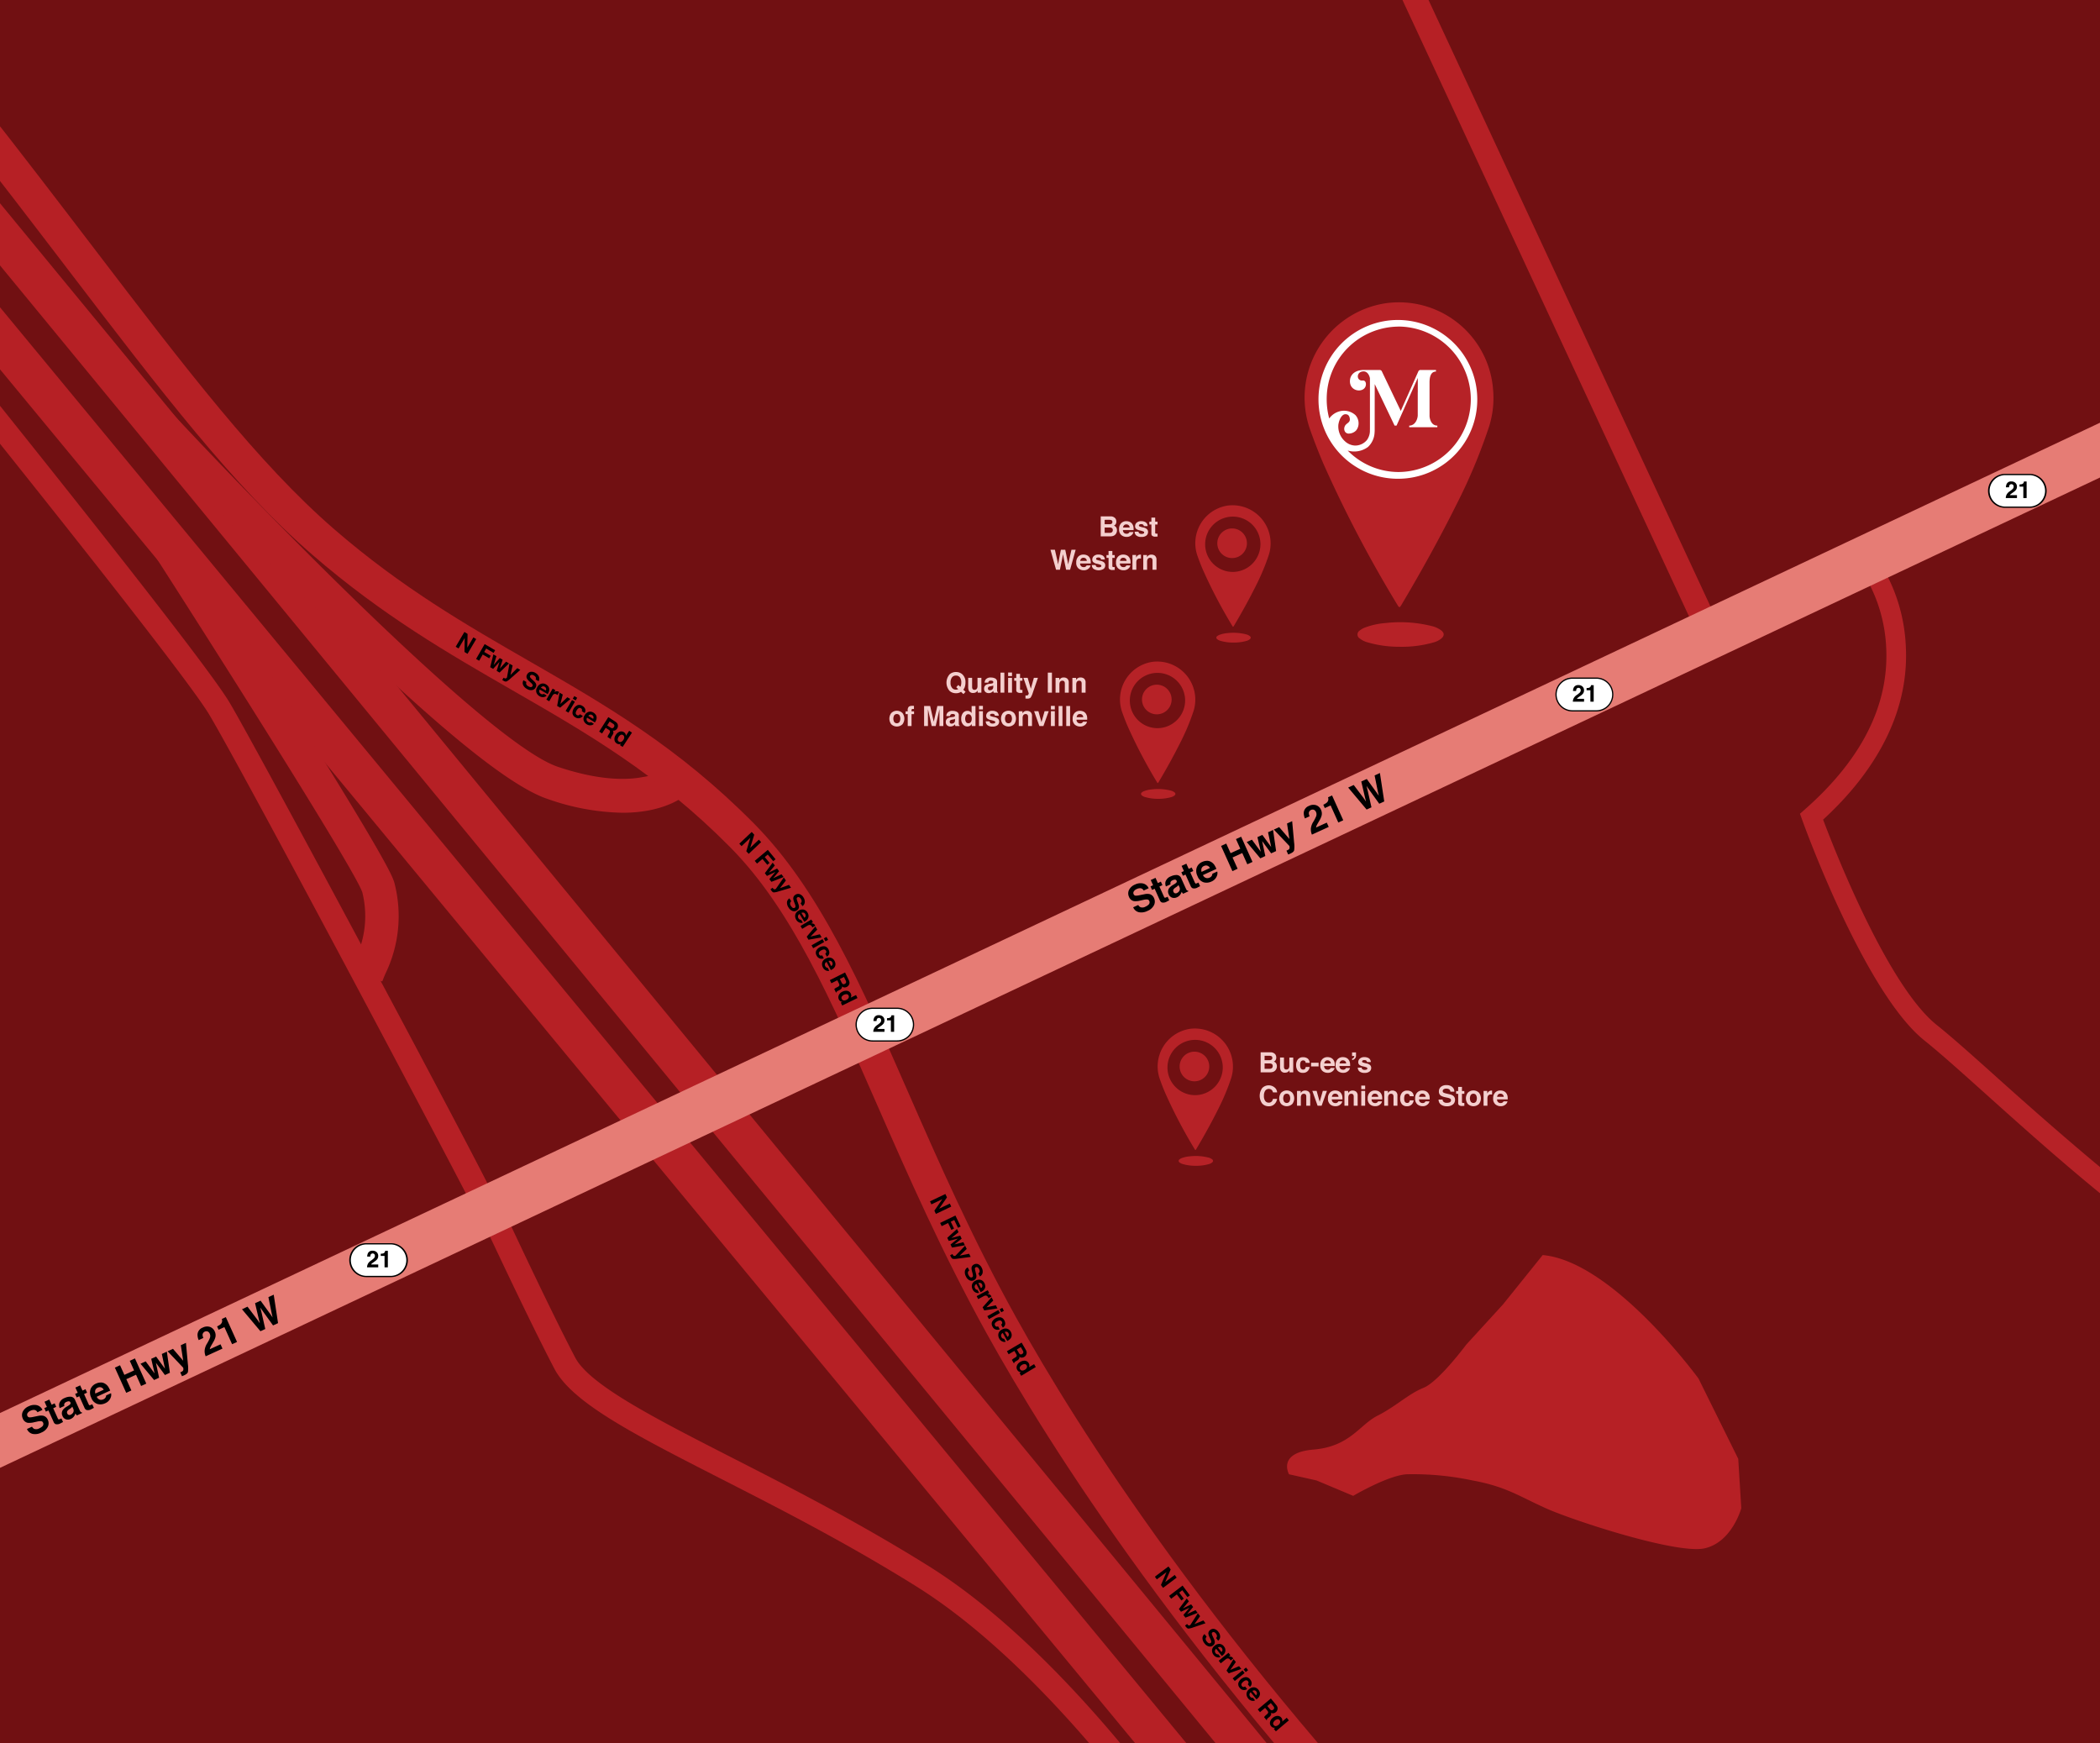 <svg xmlns="http://www.w3.org/2000/svg" xmlns:xlink="http://www.w3.org/1999/xlink" width="300" height="249" viewBox="0 0 300 249">
  <rect x="0" y="0" width="300" height="249" fill="#808080" stroke="none"/>
  <defs>
    <clipPath id="clip-path">
      <rect id="Rectangle_102" data-name="Rectangle 102" width="300" height="249" transform="translate(228 8703)" fill="#fff" stroke="#707070" stroke-width="1"/>
    </clipPath>
    <clipPath id="clip-path-2">
      <rect id="Rectangle_101" data-name="Rectangle 101" width="540.011" height="308.532" fill="none" stroke="rgba(0,0,0,0)" stroke-width="1"/>
    </clipPath>
  </defs>
  <g id="Group_3" data-name="Group 3" transform="translate(-228 -8703)" clip-path="url(#clip-path)">
    <g id="Group_310" data-name="Group 310" transform="translate(137.995 8683.133)">
      <g id="Group_309" data-name="Group 309" transform="translate(0 0)">
        <rect id="Rectangle_91" data-name="Rectangle 91" width="540.011" height="305.603" transform="translate(0 2.929)" fill="#711012" stroke="rgba(0,0,0,0)" stroke-width="1"/>
        <path id="Path_1491" data-name="Path 1491" d="M1.867.028,7.509,0,5.642,376.127,0,376.155Z" transform="matrix(0.769, -0.639, 0.639, 0.769, 47.46, 8.999)" fill="#b62025" stroke="rgba(0,0,0,0)" stroke-width="1"/>
        <path id="Path_1492" data-name="Path 1492" d="M1.856.028,7.5,0,5.642,373.53,0,373.558Z" transform="matrix(0.768, -0.641, 0.641, 0.768, 40.492, 15.617)" fill="#b62025" stroke="rgba(0,0,0,0)" stroke-width="1"/>
        <g id="Group_308" data-name="Group 308" transform="translate(0 0)">
          <g id="Group_307" data-name="Group 307" clip-path="url(#clip-path-2)">
            <path id="Path_1323" data-name="Path 1323" d="M423.33,391.179l-4.633-1.17a12.564,12.564,0,0,1,.664-1.8,14.061,14.061,0,0,0,1.1-9.762c-1.087-3.227-20.733-34.284-32.878-53.129l4-2.632c.08.125,8.135,12.627,16.213,25.448,16.528,26.232,17.048,28.2,17.271,29.047a18.83,18.83,0,0,1-1.316,12.926c-.168.4-.377.891-.421,1.069" transform="translate(-278.699 -231.115)" fill="#b62025" stroke="rgba(0,0,0,0)" stroke-width="1"/>
            <path id="Path_1324" data-name="Path 1324" d="M454.932,326.2a33.857,33.857,0,0,1-10.751-1.987c-5.861-1.974-17.478-11.644-35.515-29.563-13.092-13.007-24.733-25.639-24.849-25.765l3.5-3.285c12.756,13.858,48.109,50.579,58.377,54.036,5.954,2.005,9.887,1.9,12.138,1.463a7.461,7.461,0,0,0,3.362-1.366c-.031.028-.045.044-.045.044l3.377,3.411c-.413.417-3.24,3.011-9.591,3.011" transform="translate(-275.992 -190.225)" fill="#b62025" stroke="rgba(0,0,0,0)" stroke-width="1"/>
            <path id="Path_1325" data-name="Path 1325" d="M510,382.5c-37.185-38.592-57.221-70.481-65.855-86.055-6.446-11.628-11.337-22.786-15.653-32.631-6.621-15.105-12.339-28.15-21.059-36.958-10.384-10.489-20.445-16.281-31.1-22.412-9.124-5.252-18.558-10.682-28.576-19.356-11.24-9.732-21.711-23.447-34.968-40.812-4.866-6.374-10.382-13.6-16.421-21.254l3.735-3.007c6.063,7.685,11.591,14.926,16.468,21.315,13.09,17.144,23.428,30.687,34.295,40.1,9.671,8.374,18.9,13.688,27.832,18.827,10.939,6.3,21.271,12.244,32.109,23.192,9.349,9.444,15.234,22.87,22.049,38.416,4.273,9.748,9.116,20.8,15.453,32.228,8.519,15.368,28.306,46.851,65.11,85.047Z" transform="translate(-213.114 -85.957)" fill="#b62025" stroke="rgba(0,0,0,0)" stroke-width="1"/>
            <path id="Path_1326" data-name="Path 1326" d="M1390.7,486.279c-3.019-.776-74.125-19.1-91.1-27.895-12.694-6.576-26.919-19.341-37.305-28.662-3.545-3.181-6.607-5.928-8.762-7.647-8.51-6.787-17.113-30.492-17.475-31.5l-.329-.914.726-.64c8.116-7.152,12.015-14.933,11.589-23.127a22.007,22.007,0,0,0-3.091-10.278l2.312-1.612a24.439,24.439,0,0,1,3.576,11.583c.639,10.964-5.9,19.505-11.808,24.916,1.661,4.41,9.235,23.754,16.242,29.342,2.22,1.77,5.309,4.543,8.887,7.754,24.344,21.847,31.792,25.705,36.721,28.258,16.691,8.646,89.772,27.48,90.507,27.67Z" transform="translate(-888.584 -253.545)" fill="#b62227" stroke="rgba(0,0,0,0)" stroke-width="1"/>
            <path id="Path_1327" data-name="Path 1327" d="M409.455,395.01a218.531,218.531,0,0,0-13.39-19.16c-7.428-9.536-18.838-22.5-31.02-30.107-9.873-6.165-19.466-11.064-27.93-15.384-12.3-6.283-21.2-10.822-23.75-15.7-3.6-6.875-9.457-19.412-10.388-21.412l-.946-.956-.109-.329c-.986-2.2-32.432-61.6-37.843-70.713-5.115-8.612-63.009-79.777-63.593-80.495l2.6-2.163c2.392,2.939,58.637,72.079,63.88,80.906,4.141,6.973,35.091,64.841,37.935,70.882l.873.882.125.27c.065.141,6.576,14.16,10.441,21.535,2.053,3.916,11.431,8.7,22.291,14.249,8.524,4.352,18.186,9.285,28.182,15.527,12.613,7.876,24.322,21.169,31.925,30.934a221.874,221.874,0,0,1,13.594,19.462Zm-107.549-103.1.005.016Z" transform="translate(-144.165 -99.265)" fill="#b62025" stroke="rgba(0,0,0,0)" stroke-width="1"/>
            <path id="Path_1493" data-name="Path 1493" d="M.466.013,3.843,0,3.377,120.118,0,120.132Z" transform="translate(281.367 1.634) rotate(-25.156)" fill="#b62025" stroke="rgba(0,0,0,0)" stroke-width="1"/>
            <line id="Line_10" data-name="Line 10" y1="198.443" x2="420.833" transform="translate(49.087 46.489)" fill="#fde293" stroke="rgba(0,0,0,0)" stroke-width="1"/>
            <path id="Path_1494" data-name="Path 1494" d="M.027,1.809,465.3,0l-.027,7.082L0,8.891Z" transform="translate(46.815 240.097) rotate(-25.025)" fill="#e67c75" stroke="rgba(0,0,0,0)" stroke-width="1"/>
            <path id="Path_1328" data-name="Path 1328" d="M1011.4,701.829l-5.675,7.056-5.239,5.733s-3.929,5.292-6.112,6.174-3.929,2.646-6.548,3.969-3.929,4.41-9.167,4.851-3.492,3.528-3.492,3.528l3.929.882,5.239,2.2s5.238-3.087,7.858-3.087a40.975,40.975,0,0,1,9.167.882c4.8.882,6.548,2.2,10.477,3.969s18.772,6.615,22.7,5.733,5.239-5.733,5.239-5.733l-.437-7.056-5.675-11.466s-12.223-16.757-22.264-17.639" transform="translate(-701.015 -502.662)" fill="#b62025"/>
            <path id="Path_1329" data-name="Path 1329" d="M1337.577,313.549h-3.527a2.335,2.335,0,0,1,0-4.669h3.527a2.335,2.335,0,0,1,0,4.669" transform="translate(-957.617 -221.225)" fill="#fff" stroke="rgba(0,0,0,0)" stroke-width="1"/>
            <path id="Path_1330" data-name="Path 1330" d="M1337.351,313.413h-3.527a2.423,2.423,0,0,1,0-4.847h3.527a2.423,2.423,0,0,1,0,4.847m-3.527-4.669a2.246,2.246,0,0,0,0,4.491h3.527a2.246,2.246,0,0,0,0-4.491Z" transform="translate(-957.391 -221)" stroke="rgba(0,0,0,0)" stroke-width="1"/>
            <path id="Path_1331" data-name="Path 1331" d="M1340.465,314.268a1.3,1.3,0,0,1,.464-.5,3.369,3.369,0,0,0,.411-.329.49.49,0,0,0,.144-.339.379.379,0,0,0-.083-.25.333.333,0,0,0-.521.059.8.8,0,0,0-.052.29h-.447a1.145,1.145,0,0,1,.109-.487.672.672,0,0,1,.653-.353.824.824,0,0,1,.591.207.722.722,0,0,1,.22.55.748.748,0,0,1-.155.466,1.561,1.561,0,0,1-.335.3l-.184.132q-.173.124-.237.179a.525.525,0,0,0-.107.129h1.021v.409h-1.6a1.123,1.123,0,0,1,.109-.464" transform="translate(-963.814 -223.716)" stroke="rgba(0,0,0,0)" stroke-width="1"/>
            <path id="Path_1332" data-name="Path 1332" d="M1347.346,313.13v-.316a2.016,2.016,0,0,0,.3-.029.427.427,0,0,0,.225-.124.406.406,0,0,0,.09-.169.4.4,0,0,0,.017-.094h.384v2.363h-.471V313.13Z" transform="translate(-968.839 -223.744)" stroke="rgba(0,0,0,0)" stroke-width="1"/>
            <path id="Path_1333" data-name="Path 1333" d="M1117.417,416.063h-3.527a2.335,2.335,0,0,1,0-4.669h3.527a2.334,2.334,0,0,1,0,4.669" transform="translate(-799.306 -294.647)" fill="#fff" stroke="rgba(0,0,0,0)" stroke-width="1"/>
            <path id="Path_1334" data-name="Path 1334" d="M1117.192,415.928h-3.527a2.424,2.424,0,0,1,0-4.847h3.527a2.424,2.424,0,0,1,0,4.847m-3.527-4.669a2.246,2.246,0,0,0,0,4.491h3.527a2.246,2.246,0,0,0,0-4.491Z" transform="translate(-799.081 -294.423)" stroke="rgba(0,0,0,0)" stroke-width="1"/>
            <path id="Path_1335" data-name="Path 1335" d="M1120.306,416.782a1.31,1.31,0,0,1,.465-.5,3.407,3.407,0,0,0,.411-.329.489.489,0,0,0,.144-.339.379.379,0,0,0-.082-.249.333.333,0,0,0-.521.059.789.789,0,0,0-.051.29h-.447a1.147,1.147,0,0,1,.108-.487.673.673,0,0,1,.654-.353.824.824,0,0,1,.591.207.722.722,0,0,1,.22.55.75.75,0,0,1-.155.466,1.565,1.565,0,0,1-.334.3l-.185.132c-.115.083-.194.142-.237.179a.521.521,0,0,0-.107.129h1.021v.409h-1.6a1.126,1.126,0,0,1,.108-.464" transform="translate(-805.503 -297.138)" stroke="rgba(0,0,0,0)" stroke-width="1"/>
            <path id="Path_1336" data-name="Path 1336" d="M1127.187,415.645v-.316a2.024,2.024,0,0,0,.3-.029.427.427,0,0,0,.225-.124.41.41,0,0,0,.09-.17.4.4,0,0,0,.018-.094h.384v2.363h-.471v-1.629Z" transform="translate(-810.529 -297.167)" stroke="rgba(0,0,0,0)" stroke-width="1"/>
            <path id="Path_1337" data-name="Path 1337" d="M761.677,582.232H758.15a2.335,2.335,0,0,1,0-4.669h3.527a2.335,2.335,0,0,1,0,4.669" transform="translate(-543.503 -413.66)" fill="#fff" stroke="rgba(0,0,0,0)" stroke-width="1"/>
            <path id="Path_1338" data-name="Path 1338" d="M761.45,582.1h-3.527a2.423,2.423,0,0,1,0-4.846h3.527a2.423,2.423,0,0,1,0,4.846m-3.527-4.668a2.245,2.245,0,0,0,0,4.49h3.527a2.245,2.245,0,0,0,0-4.49Z" transform="translate(-543.276 -413.435)" stroke="rgba(0,0,0,0)" stroke-width="1"/>
            <path id="Path_1339" data-name="Path 1339" d="M764.566,582.951a1.3,1.3,0,0,1,.465-.5,3.4,3.4,0,0,0,.411-.329.489.489,0,0,0,.143-.339.379.379,0,0,0-.082-.249.333.333,0,0,0-.521.059.788.788,0,0,0-.051.29h-.447a1.145,1.145,0,0,1,.108-.487.673.673,0,0,1,.654-.353.825.825,0,0,1,.591.208.721.721,0,0,1,.22.55.748.748,0,0,1-.155.466,1.547,1.547,0,0,1-.335.3l-.184.132q-.173.124-.237.179a.527.527,0,0,0-.107.129h1.021v.409h-1.6a1.122,1.122,0,0,1,.108-.464" transform="translate(-549.701 -416.151)" stroke="rgba(0,0,0,0)" stroke-width="1"/>
            <path id="Path_1340" data-name="Path 1340" d="M771.446,581.813V581.5a2.035,2.035,0,0,0,.3-.029.426.426,0,0,0,.225-.124.41.41,0,0,0,.09-.169.4.4,0,0,0,.018-.094h.384v2.362H772v-1.629Z" transform="translate(-554.725 -416.179)" stroke="rgba(0,0,0,0)" stroke-width="1"/>
            <path id="Path_1341" data-name="Path 1341" d="M504.233,700.812h-3.527a2.334,2.334,0,0,1,0-4.669h3.527a2.334,2.334,0,0,1,0,4.669" transform="translate(-358.382 -498.59)" fill="#fff" stroke="rgba(0,0,0,0)" stroke-width="1"/>
            <path id="Path_1342" data-name="Path 1342" d="M504.006,700.676h-3.527a2.423,2.423,0,0,1,0-4.847h3.527a2.423,2.423,0,0,1,0,4.847m-3.527-4.669a2.246,2.246,0,0,0,0,4.491h3.527a2.246,2.246,0,0,0,0-4.491Z" transform="translate(-358.156 -498.365)" stroke="rgba(0,0,0,0)" stroke-width="1"/>
            <path id="Path_1343" data-name="Path 1343" d="M507.122,701.531a1.306,1.306,0,0,1,.465-.5A3.38,3.38,0,0,0,508,700.7a.49.49,0,0,0,.144-.339.379.379,0,0,0-.082-.249.333.333,0,0,0-.521.059.789.789,0,0,0-.051.29h-.447a1.144,1.144,0,0,1,.108-.487.672.672,0,0,1,.654-.353.825.825,0,0,1,.591.208.721.721,0,0,1,.22.55.749.749,0,0,1-.155.466,1.56,1.56,0,0,1-.335.3l-.184.132q-.173.124-.237.179a.526.526,0,0,0-.107.129h1.021v.409h-1.6a1.122,1.122,0,0,1,.108-.464" transform="translate(-364.58 -501.08)" stroke="rgba(0,0,0,0)" stroke-width="1"/>
            <path id="Path_1344" data-name="Path 1344" d="M514,700.394v-.316a2,2,0,0,0,.3-.029.425.425,0,0,0,.225-.124.407.407,0,0,0,.09-.169.388.388,0,0,0,.018-.095h.384v2.362h-.471v-1.629Z" transform="translate(-369.605 -501.109)" stroke="rgba(0,0,0,0)" stroke-width="1"/>
            <path id="Path_1345" data-name="Path 1345" d="M895.543,517.722a.8.8,0,0,0,.3.307.861.861,0,0,0,.735-.069,1.494,1.494,0,0,0,.411-.26.463.463,0,0,0,.13-.564.334.334,0,0,0-.28-.2,1.858,1.858,0,0,0-.571.059l-.425.092a2.611,2.611,0,0,1-.906.083.958.958,0,0,1-.712-.614,1.149,1.149,0,0,1-.009-.966,1.655,1.655,0,0,1,.892-.8,1.73,1.73,0,0,1,1.11-.145,1.171,1.171,0,0,1,.817.683l-.716.329a.56.56,0,0,0-.5-.33,1.068,1.068,0,0,0-.485.113.929.929,0,0,0-.419.334.412.412,0,0,0-.028.408.336.336,0,0,0,.3.209,2.341,2.341,0,0,0,.541-.068l.693-.139a1.737,1.737,0,0,1,.734-.022.962.962,0,0,1,.65.59,1.146,1.146,0,0,1-.009.993,1.757,1.757,0,0,1-.921.817,1.9,1.9,0,0,1-1.253.188,1.161,1.161,0,0,1-.8-.7Z" transform="translate(-642.934 -368.57)" stroke="rgba(0,0,0,0)" stroke-width="1"/>
            <path id="Path_1346" data-name="Path 1346" d="M905.664,513.652l-.223-.5.368-.169-.335-.744.683-.313.334.743.429-.2.223.5-.429.2.634,1.409c.049.109.094.171.133.185s.129-.011.27-.075l.066-.032.067-.035.234.52-.321.162a.955.955,0,0,1-.745.136.56.56,0,0,1-.282-.316l-.738-1.641Z" transform="translate(-651.078 -366.653)" stroke="rgba(0,0,0,0)" stroke-width="1"/>
            <path id="Path_1347" data-name="Path 1347" d="M914.282,511.786a1.215,1.215,0,0,0,.248-.188.232.232,0,0,0,.06-.267.256.256,0,0,0-.216-.174.787.787,0,0,0-.363.091.486.486,0,0,0-.3.284.566.566,0,0,0,.012.29l-.665.306a1.133,1.133,0,0,1-.064-.664,1.253,1.253,0,0,1,.785-.785,1.831,1.831,0,0,1,.851-.182.725.725,0,0,1,.633.5l.55,1.223c.038.085.086.187.143.306a.424.424,0,0,0,.125.167.267.267,0,0,0,.138.035l.047.1-.751.344a.872.872,0,0,1-.112-.132c-.029-.043-.06-.094-.092-.152a1.588,1.588,0,0,1-.211.418,1.1,1.1,0,0,1-.448.362.953.953,0,0,1-.689.067.8.8,0,0,1-.5-.478.842.842,0,0,1,.058-.885,1.858,1.858,0,0,1,.533-.451Zm.568.131a.816.816,0,0,1-.1.129,1.209,1.209,0,0,1-.164.133l-.144.1a1.139,1.139,0,0,0-.274.241.352.352,0,0,0-.03.371.337.337,0,0,0,.216.212.413.413,0,0,0,.278-.032.794.794,0,0,0,.357-.323.618.618,0,0,0-.019-.572Z" transform="translate(-656.494 -365.626)" stroke="rgba(0,0,0,0)" stroke-width="1"/>
            <path id="Path_1348" data-name="Path 1348" d="M921.352,506.52l-.223-.5.368-.169-.335-.743.683-.313.334.743.428-.2.223.5-.428.2.634,1.408c.049.109.094.171.133.185s.129-.011.27-.075l.066-.032.067-.035.234.52-.321.162a.956.956,0,0,1-.745.136.559.559,0,0,1-.282-.316l-.738-1.641Z" transform="translate(-662.358 -361.545)" stroke="rgba(0,0,0,0)" stroke-width="1"/>
            <path id="Path_1349" data-name="Path 1349" d="M930.22,503.329a1.175,1.175,0,0,1,.633.185,1.435,1.435,0,0,1,.458.455,3.784,3.784,0,0,1,.261.518l-1.921.883a.7.7,0,0,0,.529.436.764.764,0,0,0,.426-.075.6.6,0,0,0,.387-.547l.7-.323a.964.964,0,0,1-.039.6,1.415,1.415,0,0,1-.818.845,1.567,1.567,0,0,1-1.077.1,1.412,1.412,0,0,1-.883-.882,1.6,1.6,0,0,1-.114-1.229,1.405,1.405,0,0,1,.777-.8,1.641,1.641,0,0,1,.677-.16m-.761,1.076a.8.8,0,0,0,0,.5l1.188-.546a.635.635,0,0,0-.373-.337.655.655,0,0,0-.473.044.6.6,0,0,0-.343.341" transform="translate(-667.795 -360.493)" stroke="rgba(0,0,0,0)" stroke-width="1"/>
            <path id="Path_1350" data-name="Path 1350" d="M942.945,496.119l-1.622-3.6.74-.34.619,1.374,1.387-.637-.619-1.374.741-.34,1.622,3.6-.74.34-.724-1.609-1.387.637.724,1.609Z" transform="translate(-676.879 -351.804)" stroke="rgba(0,0,0,0)" stroke-width="1"/>
            <path id="Path_1351" data-name="Path 1351" d="M955.894,488.837l.7-.321,1.266,1.734-.452-2.108.719-.33.435,3.016-.709.325-1.288-1.751.455,2.134-.716.329-1.94-2.325.741-.34,1.272,1.723Z" transform="translate(-686.255 -349.379)" stroke="rgba(0,0,0,0)" stroke-width="1"/>
            <path id="Path_1352" data-name="Path 1352" d="M969.949,487.6l.089-.035a1.146,1.146,0,0,0,.191-.1.382.382,0,0,0,.13-.127.412.412,0,0,0,.034-.225.459.459,0,0,0-.028-.182l-2.222-2.337.767-.352,1.461,1.7-.34-2.216.734-.337.275,3.036a4.09,4.09,0,0,1,.008,1.13q-.071.252-.529.463l-.148.067c-.038.017-.095.039-.171.068Z" transform="translate(-696.165 -346.216)" stroke="rgba(0,0,0,0)" stroke-width="1"/>
            <path id="Path_1353" data-name="Path 1353" d="M984.368,478.638a2.177,2.177,0,0,1,.359-1.07,5.773,5.773,0,0,0,.4-.778.809.809,0,0,0-.014-.607.616.616,0,0,0-.291-.317.552.552,0,0,0-.742.447,1.291,1.291,0,0,0,.118.471l-.671.308a1.9,1.9,0,0,1-.167-.806,1.121,1.121,0,0,1,.742-.981,1.356,1.356,0,0,1,1.027-.1,1.176,1.176,0,0,1,.7.674,1.238,1.238,0,0,1,.082.806,2.6,2.6,0,0,1-.3.683l-.187.325q-.176.3-.234.432a.856.856,0,0,0-.074.267l1.532-.7.277.614-2.4,1.1a1.843,1.843,0,0,1-.151-.771" transform="translate(-707.103 -340.308)" stroke="rgba(0,0,0,0)" stroke-width="1"/>
            <path id="Path_1354" data-name="Path 1354" d="M993.525,472.233l-.214-.474a3.339,3.339,0,0,0,.437-.254.71.71,0,0,0,.254-.341.672.672,0,0,0,.021-.316.653.653,0,0,0-.037-.154l.576-.264,1.6,3.545-.707.324-1.1-2.445Z" transform="translate(-714.263 -336.929)" stroke="rgba(0,0,0,0)" stroke-width="1"/>
            <path id="Path_1355" data-name="Path 1355" d="M1006.751,460.831l1.4,1.847.361.527-.15-.61-.531-2.26.786-.362,1.353,1.869.367.525-.139-.6-.463-2.3.759-.349.619,4.065-.714.328-1.379-1.91-.44-.639.188.755.518,2.305-.692.318-2.634-3.139Z" transform="translate(-723.358 -328.823)" stroke="rgba(0,0,0,0)" stroke-width="1"/>
            <path id="Path_1356" data-name="Path 1356" d="M1408.347,279.967a.8.8,0,0,0,.3.307.861.861,0,0,0,.735-.069,1.49,1.49,0,0,0,.411-.26.463.463,0,0,0,.131-.564.333.333,0,0,0-.28-.2,1.854,1.854,0,0,0-.571.059l-.425.092a2.611,2.611,0,0,1-.906.083.958.958,0,0,1-.712-.614,1.149,1.149,0,0,1-.009-.966,1.657,1.657,0,0,1,.892-.8,1.729,1.729,0,0,1,1.109-.145,1.171,1.171,0,0,1,.818.683l-.716.329a.56.56,0,0,0-.5-.33,1.066,1.066,0,0,0-.485.113.928.928,0,0,0-.419.334.412.412,0,0,0-.029.408.336.336,0,0,0,.3.209,2.348,2.348,0,0,0,.541-.068l.693-.139a1.737,1.737,0,0,1,.735-.022.963.963,0,0,1,.65.59,1.146,1.146,0,0,1-.009.993,1.755,1.755,0,0,1-.921.817,1.9,1.9,0,0,1-1.253.188,1.16,1.16,0,0,1-.8-.7Z" transform="translate(-1011.677 -198.285)" stroke="rgba(0,0,0,0)" stroke-width="1"/>
            <path id="Path_1357" data-name="Path 1357" d="M1418.468,275.9l-.224-.5.368-.169-.335-.743.683-.313.334.743.428-.2.224.5-.428.2.634,1.408c.049.109.094.171.133.185s.13-.011.27-.075l.066-.032c.023-.011.046-.023.067-.035l.234.521-.321.162a.954.954,0,0,1-.745.136.56.56,0,0,1-.282-.316l-.738-1.641Z" transform="translate(-1019.821 -196.369)" stroke="rgba(0,0,0,0)" stroke-width="1"/>
            <path id="Path_1358" data-name="Path 1358" d="M1427.086,274.03a1.218,1.218,0,0,0,.248-.188.231.231,0,0,0,.059-.266.256.256,0,0,0-.216-.174.787.787,0,0,0-.363.091.486.486,0,0,0-.3.284.558.558,0,0,0,.012.29l-.666.306a1.134,1.134,0,0,1-.064-.664,1.252,1.252,0,0,1,.785-.785,1.833,1.833,0,0,1,.851-.182.725.725,0,0,1,.633.5l.55,1.223q.057.127.143.306a.421.421,0,0,0,.125.166.262.262,0,0,0,.138.035l.046.1-.75.345a.883.883,0,0,1-.112-.132c-.029-.043-.059-.094-.092-.152a1.57,1.57,0,0,1-.211.419,1.1,1.1,0,0,1-.448.362.954.954,0,0,1-.689.067.8.8,0,0,1-.5-.478.841.841,0,0,1,.058-.885,1.86,1.86,0,0,1,.533-.451Zm.568.131a.856.856,0,0,1-.1.129,1.271,1.271,0,0,1-.164.133l-.144.1a1.139,1.139,0,0,0-.274.241.352.352,0,0,0-.03.371.337.337,0,0,0,.216.212.412.412,0,0,0,.278-.032.8.8,0,0,0,.357-.324.62.62,0,0,0-.019-.572Z" transform="translate(-1025.237 -195.341)" stroke="rgba(0,0,0,0)" stroke-width="1"/>
            <path id="Path_1359" data-name="Path 1359" d="M1434.157,268.764l-.223-.5.368-.169-.335-.743.683-.313.335.743.428-.2.224.5-.429.2.634,1.408c.049.109.094.171.133.185s.13-.011.27-.075l.066-.032.067-.035.234.52-.321.162a.956.956,0,0,1-.745.136.559.559,0,0,1-.282-.316l-.739-1.641Z" transform="translate(-1031.102 -191.26)" stroke="rgba(0,0,0,0)" stroke-width="1"/>
            <path id="Path_1360" data-name="Path 1360" d="M1443.025,265.573a1.176,1.176,0,0,1,.633.184,1.436,1.436,0,0,1,.458.455,3.838,3.838,0,0,1,.261.519l-1.922.883a.7.7,0,0,0,.529.436.762.762,0,0,0,.426-.075.644.644,0,0,0,.328-.3.637.637,0,0,0,.059-.249l.7-.323a.962.962,0,0,1-.039.6,1.415,1.415,0,0,1-.818.845,1.567,1.567,0,0,1-1.077.1,1.413,1.413,0,0,1-.883-.882,1.6,1.6,0,0,1-.114-1.229,1.406,1.406,0,0,1,.777-.8,1.642,1.642,0,0,1,.677-.16m-.761,1.076a.8.8,0,0,0,0,.5l1.188-.546a.633.633,0,0,0-.373-.337.655.655,0,0,0-.474.044.6.6,0,0,0-.343.341" transform="translate(-1036.539 -190.208)" stroke="rgba(0,0,0,0)" stroke-width="1"/>
            <path id="Path_1361" data-name="Path 1361" d="M1455.749,258.363l-1.622-3.6.74-.34.619,1.374,1.387-.637-.619-1.374.741-.34,1.622,3.6-.74.34-.724-1.609-1.387.637.724,1.609Z" transform="translate(-1045.623 -181.519)" stroke="rgba(0,0,0,0)" stroke-width="1"/>
            <path id="Path_1362" data-name="Path 1362" d="M1468.7,251.082l.7-.321,1.265,1.734-.452-2.108.719-.33.435,3.016-.709.325-1.287-1.751.455,2.134-.717.329-1.94-2.325.741-.34,1.272,1.723Z" transform="translate(-1055 -179.095)" stroke="rgba(0,0,0,0)" stroke-width="1"/>
            <path id="Path_1363" data-name="Path 1363" d="M1482.753,249.847l.089-.035a1.158,1.158,0,0,0,.191-.1.381.381,0,0,0,.13-.127.411.411,0,0,0,.034-.225.456.456,0,0,0-.028-.182l-2.222-2.337.767-.352,1.461,1.7-.34-2.216.733-.337.275,3.036a4.085,4.085,0,0,1,.008,1.13q-.07.252-.528.463l-.148.067c-.038.016-.095.039-.171.068Z" transform="translate(-1064.908 -175.931)" stroke="rgba(0,0,0,0)" stroke-width="1"/>
            <path id="Path_1364" data-name="Path 1364" d="M1497.173,240.882a2.178,2.178,0,0,1,.359-1.07,5.8,5.8,0,0,0,.4-.778.81.81,0,0,0-.014-.607.615.615,0,0,0-.292-.317.473.473,0,0,0-.42.013.479.479,0,0,0-.322.434,1.3,1.3,0,0,0,.118.47l-.67.308a1.9,1.9,0,0,1-.167-.806,1.121,1.121,0,0,1,.743-.981,1.355,1.355,0,0,1,1.027-.1,1.176,1.176,0,0,1,.7.674,1.24,1.24,0,0,1,.082.806,2.6,2.6,0,0,1-.3.683l-.187.325q-.176.3-.234.432a.85.85,0,0,0-.074.267l1.532-.7.277.614-2.4,1.1a1.849,1.849,0,0,1-.151-.771" transform="translate(-1075.847 -170.023)" stroke="rgba(0,0,0,0)" stroke-width="1"/>
            <path id="Path_1365" data-name="Path 1365" d="M1506.328,234.477l-.213-.474a3.316,3.316,0,0,0,.436-.254.712.712,0,0,0,.255-.341.673.673,0,0,0,.021-.316.652.652,0,0,0-.037-.154l.576-.264,1.6,3.545-.707.324-1.1-2.445Z" transform="translate(-1083.005 -166.644)" stroke="rgba(0,0,0,0)" stroke-width="1"/>
            <path id="Path_1366" data-name="Path 1366" d="M1519.556,223.075l1.4,1.847.361.527-.15-.61-.531-2.261.786-.361,1.353,1.869.367.525-.138-.6-.463-2.3.759-.349.619,4.065-.714.328-1.38-1.91-.439-.639.188.755.518,2.305-.692.318-2.634-3.139Z" transform="translate(-1092.101 -158.539)" stroke="rgba(0,0,0,0)" stroke-width="1"/>
            <path id="Path_1367" data-name="Path 1367" d="M333.011,780.34a.8.8,0,0,0,.3.307.861.861,0,0,0,.735-.069,1.486,1.486,0,0,0,.411-.26.462.462,0,0,0,.131-.564.333.333,0,0,0-.28-.2,1.855,1.855,0,0,0-.571.059l-.425.092a2.61,2.61,0,0,1-.907.083.958.958,0,0,1-.712-.614,1.149,1.149,0,0,1-.009-.966,1.657,1.657,0,0,1,.892-.8,1.732,1.732,0,0,1,1.11-.145,1.171,1.171,0,0,1,.817.683l-.716.329a.56.56,0,0,0-.5-.33,1.065,1.065,0,0,0-.485.113.928.928,0,0,0-.419.334.412.412,0,0,0-.029.408.336.336,0,0,0,.3.209,2.332,2.332,0,0,0,.541-.068l.693-.139a1.738,1.738,0,0,1,.735-.022.963.963,0,0,1,.65.59,1.147,1.147,0,0,1-.009.994,1.757,1.757,0,0,1-.921.817,1.9,1.9,0,0,1-1.253.188,1.16,1.16,0,0,1-.8-.7Z" transform="translate(-238.433 -556.661)" stroke="rgba(0,0,0,0)" stroke-width="1"/>
            <path id="Path_1368" data-name="Path 1368" d="M343.132,776.271l-.223-.5.368-.169-.335-.743.683-.313.334.743.429-.2.223.5-.428.2.634,1.408c.049.109.093.171.133.185s.13-.01.27-.075l.066-.032.067-.035.234.52-.321.162a.954.954,0,0,1-.745.136.559.559,0,0,1-.282-.316L343.5,776.1Z" transform="translate(-246.576 -554.745)" stroke="rgba(0,0,0,0)" stroke-width="1"/>
            <path id="Path_1369" data-name="Path 1369" d="M351.751,774.4a1.218,1.218,0,0,0,.248-.188.232.232,0,0,0,.06-.267.256.256,0,0,0-.216-.174.79.79,0,0,0-.363.091.486.486,0,0,0-.3.284.564.564,0,0,0,.012.29l-.666.306a1.134,1.134,0,0,1-.064-.664,1.253,1.253,0,0,1,.785-.785,1.834,1.834,0,0,1,.851-.182.725.725,0,0,1,.633.5l.55,1.223c.038.085.086.187.143.306a.426.426,0,0,0,.125.167.265.265,0,0,0,.138.035l.046.1-.75.345a.874.874,0,0,1-.112-.132c-.029-.043-.06-.094-.092-.153a1.576,1.576,0,0,1-.211.419,1.1,1.1,0,0,1-.448.363.955.955,0,0,1-.689.067.8.8,0,0,1-.5-.478.842.842,0,0,1,.058-.885,1.858,1.858,0,0,1,.533-.451Zm.568.131a.839.839,0,0,1-.1.129,1.234,1.234,0,0,1-.164.133l-.144.1a1.137,1.137,0,0,0-.274.241.352.352,0,0,0-.03.37.337.337,0,0,0,.216.212.411.411,0,0,0,.278-.032.8.8,0,0,0,.357-.323.619.619,0,0,0-.019-.572Z" transform="translate(-251.992 -553.717)" stroke="rgba(0,0,0,0)" stroke-width="1"/>
            <path id="Path_1370" data-name="Path 1370" d="M358.821,769.138l-.223-.5.368-.169-.335-.743.683-.313.335.743.428-.2.223.5-.428.2.634,1.409c.049.109.093.171.133.185s.13-.011.27-.075l.066-.032c.023-.011.045-.023.067-.035l.235.52-.321.162a.956.956,0,0,1-.745.136.56.56,0,0,1-.282-.316l-.738-1.641Z" transform="translate(-257.858 -549.636)" stroke="rgba(0,0,0,0)" stroke-width="1"/>
            <path id="Path_1371" data-name="Path 1371" d="M367.689,765.947a1.174,1.174,0,0,1,.633.185,1.432,1.432,0,0,1,.458.454,3.768,3.768,0,0,1,.261.518l-1.922.883a.7.7,0,0,0,.529.436.763.763,0,0,0,.426-.075.6.6,0,0,0,.387-.547l.7-.323a.965.965,0,0,1-.039.6,1.416,1.416,0,0,1-.818.845,1.569,1.569,0,0,1-1.077.1,1.412,1.412,0,0,1-.883-.882,1.6,1.6,0,0,1-.114-1.229,1.4,1.4,0,0,1,.777-.8,1.64,1.64,0,0,1,.677-.16m-.761,1.076a.8.8,0,0,0,0,.5l1.188-.546a.634.634,0,0,0-.373-.337.654.654,0,0,0-.473.044.6.6,0,0,0-.343.341" transform="translate(-263.294 -548.584)" stroke="rgba(0,0,0,0)" stroke-width="1"/>
            <path id="Path_1372" data-name="Path 1372" d="M380.414,758.737l-1.622-3.6.74-.34.619,1.374,1.387-.637-.619-1.374.741-.34,1.622,3.6-.741.34-.724-1.609-1.387.637.724,1.609Z" transform="translate(-272.379 -539.895)" stroke="rgba(0,0,0,0)" stroke-width="1"/>
            <path id="Path_1373" data-name="Path 1373" d="M393.363,751.455l.7-.321,1.266,1.735-.452-2.108.719-.33.435,3.016-.709.325-1.288-1.751.455,2.134-.716.329-1.94-2.325.741-.34,1.272,1.723Z" transform="translate(-281.755 -537.471)" stroke="rgba(0,0,0,0)" stroke-width="1"/>
            <path id="Path_1374" data-name="Path 1374" d="M407.418,750.22l.089-.035a1.148,1.148,0,0,0,.191-.1.383.383,0,0,0,.129-.127.417.417,0,0,0,.035-.225.464.464,0,0,0-.028-.182l-2.222-2.337.767-.352,1.461,1.7-.34-2.216.733-.337.275,3.036a4.089,4.089,0,0,1,.008,1.13q-.071.252-.529.463l-.149.067c-.037.016-.094.039-.171.068Z" transform="translate(-291.664 -534.307)" stroke="rgba(0,0,0,0)" stroke-width="1"/>
            <path id="Path_1375" data-name="Path 1375" d="M421.837,741.256a2.176,2.176,0,0,1,.359-1.07,5.735,5.735,0,0,0,.395-.778.811.811,0,0,0-.014-.607.616.616,0,0,0-.292-.317.551.551,0,0,0-.742.447,1.3,1.3,0,0,0,.118.471l-.67.308a1.9,1.9,0,0,1-.167-.806,1.121,1.121,0,0,1,.743-.981,1.355,1.355,0,0,1,1.027-.1,1.176,1.176,0,0,1,.7.674,1.237,1.237,0,0,1,.082.806,2.591,2.591,0,0,1-.3.683l-.187.325q-.176.3-.234.432a.872.872,0,0,0-.074.267l1.532-.7.276.614-2.4,1.1a1.847,1.847,0,0,1-.151-.771" transform="translate(-302.602 -528.4)" stroke="rgba(0,0,0,0)" stroke-width="1"/>
            <path id="Path_1376" data-name="Path 1376" d="M430.992,734.851l-.214-.474a3.3,3.3,0,0,0,.436-.254.71.71,0,0,0,.255-.341.675.675,0,0,0,.021-.316.661.661,0,0,0-.037-.154l.576-.264,1.6,3.545-.707.324-1.1-2.445Z" transform="translate(-309.761 -525.021)" stroke="rgba(0,0,0,0)" stroke-width="1"/>
            <path id="Path_1377" data-name="Path 1377" d="M444.22,723.449l1.4,1.847.361.527-.15-.61-.531-2.261.787-.361,1.353,1.869.367.525-.138-.6-.463-2.3.759-.349.619,4.065-.714.328-1.379-1.91-.439-.639.188.755.518,2.305-.692.318-2.634-3.139Z" transform="translate(-318.857 -516.915)" stroke="rgba(0,0,0,0)" stroke-width="1"/>
            <path id="Path_1378" data-name="Path 1378" d="M912.2,593.171a2.116,2.116,0,1,0,2.134-2.118,2.116,2.116,0,0,0-2.134,2.118m4.2,13.935a1.17,1.17,0,0,0,.435-.219c.183-.159.183-.311,0-.464a1.465,1.465,0,0,0-.53-.245,7.421,7.421,0,0,0-2.661-.172,4.185,4.185,0,0,0-1.083.229,1.123,1.123,0,0,0-.373.2.262.262,0,0,0,.006.447,1.206,1.206,0,0,0,.435.219,6.442,6.442,0,0,0,1.846.255,6.548,6.548,0,0,0,1.928-.249m1.96-13.826a3.95,3.95,0,1,0-3.93,3.984,3.971,3.971,0,0,0,3.93-3.984M914.477,605.1c-.072-.013-.095-.063-.121-.109a70.96,70.96,0,0,1-4.2-8.006c-.285-.656-.543-1.326-.782-2a5.438,5.438,0,0,1,4.251-7.188,5.44,5.44,0,0,1,5.939,7.029,31.53,31.53,0,0,1-1.862,4.444c-.972,1.952-2.032,3.858-3.145,5.73-.023.036-.052.07-.075.1" transform="translate(-653.676 -420.947)" fill="#b62227" stroke="rgba(0,0,0,0)" stroke-width="1"/>
            <path id="Path_1379" data-name="Path 1379" d="M931.352,329.773a2.116,2.116,0,1,0,2.134-2.118,2.116,2.116,0,0,0-2.134,2.118m4.2,13.935a1.169,1.169,0,0,0,.435-.219c.184-.159.184-.311,0-.464a1.468,1.468,0,0,0-.53-.245,7.42,7.42,0,0,0-2.661-.172,4.18,4.18,0,0,0-1.083.229,1.127,1.127,0,0,0-.373.2.262.262,0,0,0,.006.447,1.2,1.2,0,0,0,.435.219,6.442,6.442,0,0,0,1.846.255,6.55,6.55,0,0,0,1.928-.249m1.96-13.826a3.95,3.95,0,1,0-3.93,3.983,3.971,3.971,0,0,0,3.93-3.983M933.626,341.7c-.072-.013-.095-.063-.121-.109a71.013,71.013,0,0,1-4.2-8.007c-.285-.656-.543-1.326-.782-2a5.437,5.437,0,0,1,4.251-7.188,5.439,5.439,0,0,1,5.939,7.029,31.544,31.544,0,0,1-1.862,4.444c-.971,1.952-2.032,3.858-3.145,5.73-.023.036-.052.07-.075.1" transform="translate(-667.446 -232.296)" fill="#b62227" stroke="rgba(0,0,0,0)" stroke-width="1"/>
            <path id="Path_1380" data-name="Path 1380" d="M893.054,408.434a2.116,2.116,0,1,0,2.134-2.118,2.116,2.116,0,0,0-2.134,2.118m4.2,13.935a1.171,1.171,0,0,0,.435-.219c.184-.159.184-.311,0-.464a1.467,1.467,0,0,0-.53-.245,7.418,7.418,0,0,0-2.661-.172,4.176,4.176,0,0,0-1.083.229,1.122,1.122,0,0,0-.373.2.262.262,0,0,0,.006.447,1.2,1.2,0,0,0,.435.219,6.445,6.445,0,0,0,1.846.255,6.546,6.546,0,0,0,1.927-.249m1.96-13.826a3.95,3.95,0,1,0-3.93,3.983,3.97,3.97,0,0,0,3.93-3.983m-3.888,11.821c-.072-.013-.1-.063-.121-.109a70.969,70.969,0,0,1-4.2-8.007c-.285-.656-.543-1.326-.782-2a5.438,5.438,0,0,1,4.251-7.188,5.44,5.44,0,0,1,5.939,7.029,31.524,31.524,0,0,1-1.862,4.444c-.972,1.952-2.032,3.858-3.145,5.73-.023.036-.052.07-.075.1" transform="translate(-639.907 -288.635)" fill="#b62227" stroke="rgba(0,0,0,0)" stroke-width="1"/>
            <path id="Path_1381" data-name="Path 1381" d="M1012.813,239.955a12.191,12.191,0,1,1-12.19-12.314,12.252,12.252,0,0,1,12.19,12.314" transform="translate(-710.755 -163.04)" fill="#fff" stroke="rgba(0,0,0,0)" stroke-width="1"/>
            <path id="Path_1382" data-name="Path 1382" d="M1022.657,384.428a3.672,3.672,0,0,0-1.33-.615,18.591,18.591,0,0,0-6.673-.432,10.5,10.5,0,0,0-2.717.574,2.831,2.831,0,0,0-.936.5.659.659,0,0,0,.016,1.122,3.015,3.015,0,0,0,1.092.549,16.158,16.158,0,0,0,4.629.64,16.431,16.431,0,0,0,4.835-.624,2.944,2.944,0,0,0,1.092-.549c.46-.4.46-.782-.008-1.164" transform="translate(-726.763 -274.503)" fill="#b62227" stroke="rgba(0,0,0,0)" stroke-width="1"/>
            <path id="Path_1383" data-name="Path 1383" d="M1010.7,234.387a13.493,13.493,0,0,0-15.456-12.053,13.64,13.64,0,0,0-10.662,18.03c.6,1.688,1.248,3.367,1.962,5.013a178,178,0,0,0,10.547,20.083c.066.116.123.241.3.274.057-.075.131-.158.189-.249,2.791-4.7,5.45-9.477,7.888-14.373a79.225,79.225,0,0,0,4.67-11.147,13.526,13.526,0,0,0,.558-5.578m-13.46,13a11.342,11.342,0,1,1,11.227-11.341,11.3,11.3,0,0,1-11.227,11.341" transform="translate(-707.419 -159.126)" fill="#b62227" stroke="rgba(0,0,0,0)" stroke-width="1"/>
            <path id="Path_1384" data-name="Path 1384" d="M1005.326,234.419a10.338,10.338,0,0,0-10.285,10.391,10.468,10.468,0,0,0,.36,2.734,2.654,2.654,0,0,1,1.507-1.03,2.436,2.436,0,0,1,2.239.553,1.728,1.728,0,0,1,.447,1.219,1.575,1.575,0,0,1-.362.981,1.484,1.484,0,0,1-1.1.435.614.614,0,0,1-.514-.34.819.819,0,0,1-.022-.63c.183-.564.864-.527.738-1.217-.086-.469-.337-.577-.617-.577-.493,0-.883.685-1.009,1.49a2.841,2.841,0,0,0,.915,2.349,2.256,2.256,0,0,0,1.45.635,2.175,2.175,0,0,0,1.722-.8,2.252,2.252,0,0,0,.416-1.416,1.209,1.209,0,0,0,.006-.121v-7.286c-.113-.552-.445-.971-.9-.971-1.111,0-1.063,1.416-.12,1.3.29-.022.458.221.447.552-.048,1.269-2.285,1.172-2.285-.441,0-1.037.858-1.611,1.958-1.611h2.381l.181.111,2.743,5.736,2.55-5.736.17-.111h2.308v.22c-.883,0-.918,1.122-.918,1.6v4.8c.046.51.312,1.327,1.115,1.327v.231h-4.018v-.231c.892,0,1.218-1.013,1.218-1.487v-3.269h.006v-2.056l-3.035,6.812h-.278l-2.837-5.932c-.006,1.925-.006,5.659-.007,6.54,0,.109,0,.219-.014.328a3,3,0,0,1-.94,2.111,3.3,3.3,0,0,1-2.905.513,10.2,10.2,0,0,0,7.3,3.068,10.391,10.391,0,0,0,0-20.781" transform="translate(-715.507 -167.895)" fill="#b62227" stroke="rgba(0,0,0,0)" stroke-width="1"/>
            <path id="Path_1385" data-name="Path 1385" d="M882.225,330.256a.733.733,0,0,1,.13.436.641.641,0,0,1-.131.421.676.676,0,0,1-.216.163.63.63,0,0,1,.327.252.761.761,0,0,1,.11.419.843.843,0,0,1-.126.456.787.787,0,0,1-.2.225.779.779,0,0,1-.32.144,1.943,1.943,0,0,1-.4.039h-1.275v-2.86h1.368a.863.863,0,0,1,.733.3m-1.537.192v.631h.688a.566.566,0,0,0,.3-.071.272.272,0,0,0,.115-.252.256.256,0,0,0-.152-.264,1.053,1.053,0,0,0-.334-.045Zm0,1.1v.762h.687a.666.666,0,0,0,.287-.05.362.362,0,0,0,.186-.357.307.307,0,0,0-.18-.306.7.7,0,0,0-.283-.049Z" transform="translate(-632.873 -236.316)" fill="#f4cfce" stroke="rgba(0,0,0,0)" stroke-width="1"/>
            <path id="Path_1386" data-name="Path 1386" d="M890.984,332.477a.854.854,0,0,1,.362.313,1.049,1.049,0,0,1,.167.437,2.752,2.752,0,0,1,.018.42h-1.525a.509.509,0,0,0,.219.446.552.552,0,0,0,.3.079.425.425,0,0,0,.416-.242h.559a.691.691,0,0,1-.2.382,1.011,1.011,0,0,1-.787.308,1.134,1.134,0,0,1-.737-.26,1.03,1.03,0,0,1-.319-.847,1.15,1.15,0,0,1,.289-.842,1,1,0,0,1,.748-.293,1.182,1.182,0,0,1,.493.1m-.819.478a.577.577,0,0,0-.146.327h.943a.461.461,0,0,0-.146-.334.475.475,0,0,0-.324-.114.431.431,0,0,0-.327.121" transform="translate(-639.582 -238.055)" fill="#f4cfce" stroke="rgba(0,0,0,0)" stroke-width="1"/>
            <path id="Path_1387" data-name="Path 1387" d="M897.919,333.863a.37.37,0,0,0,.075.209.507.507,0,0,0,.378.111.572.572,0,0,0,.258-.048.163.163,0,0,0,.019-.287,3.133,3.133,0,0,0-.573-.167,1.179,1.179,0,0,1-.5-.223.486.486,0,0,1-.146-.38.661.661,0,0,1,.228-.5.911.911,0,0,1,.642-.211,1.168,1.168,0,0,1,.64.158.679.679,0,0,1,.284.546h-.547a.33.33,0,0,0-.06-.169.373.373,0,0,0-.308-.113.44.44,0,0,0-.255.056.163.163,0,0,0-.076.132.144.144,0,0,0,.081.138,3.491,3.491,0,0,0,.572.154,1.046,1.046,0,0,1,.49.235.536.536,0,0,1,.161.4.646.646,0,0,1-.232.513,1.084,1.084,0,0,1-.717.2,1.073,1.073,0,0,1-.73-.211.687.687,0,0,1-.236-.536Z" transform="translate(-645.27 -238.045)" fill="#f4cfce" stroke="rgba(0,0,0,0)" stroke-width="1"/>
            <path id="Path_1388" data-name="Path 1388" d="M904.849,331.55v-.394h.292v-.59h.542v.59h.34v.394h-.34v1.118a.253.253,0,0,0,.033.162.357.357,0,0,0,.2.032h.053l.055,0v.413l-.259.01a.691.691,0,0,1-.53-.136.406.406,0,0,1-.092-.293v-1.3Z" transform="translate(-650.652 -236.757)" fill="#f4cfce" stroke="rgba(0,0,0,0)" stroke-width="1"/>
            <path id="Path_1389" data-name="Path 1389" d="M855.209,346.751l.374,1.638.081.456.082-.446.32-1.647h.624l.336,1.638.086.456.087-.438.378-1.655h.6l-.8,2.859h-.566l-.342-1.672-.1-.553-.1.553-.342,1.672h-.549l-.8-2.859Z" transform="translate(-614.506 -248.349)" fill="#f4cfce" stroke="rgba(0,0,0,0)" stroke-width="1"/>
            <path id="Path_1390" data-name="Path 1390" d="M869.2,349.277a.854.854,0,0,1,.361.313,1.048,1.048,0,0,1,.167.437,2.771,2.771,0,0,1,.018.42H868.22a.509.509,0,0,0,.219.446.552.552,0,0,0,.3.079.425.425,0,0,0,.416-.242h.559a.693.693,0,0,1-.2.382,1.011,1.011,0,0,1-.787.309,1.134,1.134,0,0,1-.737-.26,1.03,1.03,0,0,1-.319-.846,1.151,1.151,0,0,1,.289-.843,1,1,0,0,1,.748-.293,1.182,1.182,0,0,1,.492.1m-.819.478a.578.578,0,0,0-.146.327h.943a.461.461,0,0,0-.146-.334.475.475,0,0,0-.324-.114.432.432,0,0,0-.327.121" transform="translate(-623.917 -250.087)" fill="#f4cfce" stroke="rgba(0,0,0,0)" stroke-width="1"/>
            <path id="Path_1391" data-name="Path 1391" d="M876.133,350.664a.368.368,0,0,0,.075.209.506.506,0,0,0,.378.111.572.572,0,0,0,.258-.049.155.155,0,0,0,.1-.146.157.157,0,0,0-.077-.142,3.135,3.135,0,0,0-.572-.167,1.178,1.178,0,0,1-.5-.223.486.486,0,0,1-.146-.38.661.661,0,0,1,.228-.5.911.911,0,0,1,.642-.211,1.167,1.167,0,0,1,.64.158.679.679,0,0,1,.284.546h-.547a.331.331,0,0,0-.06-.169.373.373,0,0,0-.308-.113.44.44,0,0,0-.255.056.163.163,0,0,0-.076.132.144.144,0,0,0,.081.138,3.464,3.464,0,0,0,.572.154,1.046,1.046,0,0,1,.49.235.536.536,0,0,1,.161.4.646.646,0,0,1-.232.513,1.382,1.382,0,0,1-1.447-.012.687.687,0,0,1-.236-.536Z" transform="translate(-629.604 -250.077)" fill="#f4cfce" stroke="rgba(0,0,0,0)" stroke-width="1"/>
            <path id="Path_1392" data-name="Path 1392" d="M883.063,348.349v-.394h.292v-.59h.542v.59h.34v.394h-.34v1.118a.252.252,0,0,0,.033.162.356.356,0,0,0,.2.032h.053l.055,0v.413l-.259.01a.692.692,0,0,1-.53-.136.406.406,0,0,1-.092-.293v-1.3Z" transform="translate(-634.986 -248.789)" fill="#f4cfce" stroke="rgba(0,0,0,0)" stroke-width="1"/>
            <path id="Path_1393" data-name="Path 1393" d="M889.432,349.277a.855.855,0,0,1,.362.313,1.049,1.049,0,0,1,.167.437,2.731,2.731,0,0,1,.018.42h-1.525a.509.509,0,0,0,.219.446.551.551,0,0,0,.3.079.425.425,0,0,0,.416-.242h.559a.693.693,0,0,1-.2.382,1.011,1.011,0,0,1-.787.309,1.134,1.134,0,0,1-.738-.26,1.03,1.03,0,0,1-.319-.846,1.15,1.15,0,0,1,.289-.843,1,1,0,0,1,.748-.293,1.181,1.181,0,0,1,.493.1m-.819.478a.577.577,0,0,0-.146.327h.943a.462.462,0,0,0-.146-.334.475.475,0,0,0-.324-.114.431.431,0,0,0-.327.121" transform="translate(-638.467 -250.087)" fill="#f4cfce" stroke="rgba(0,0,0,0)" stroke-width="1"/>
            <path id="Path_1394" data-name="Path 1394" d="M897.425,349.2l.047,0v.566c-.034,0-.065-.007-.092-.008l-.065,0a.453.453,0,0,0-.444.217.852.852,0,0,0-.063.376v1.011h-.551v-2.114h.523v.369a1.169,1.169,0,0,1,.221-.289.6.6,0,0,1,.4-.13h.026" transform="translate(-644.473 -250.102)" fill="#f4cfce" stroke="rgba(0,0,0,0)" stroke-width="1"/>
            <path id="Path_1395" data-name="Path 1395" d="M903.423,349.37a.7.7,0,0,1,.206.569v1.424h-.561v-1.286a.6.6,0,0,0-.044-.256.307.307,0,0,0-.3-.163.378.378,0,0,0-.379.239.83.83,0,0,0-.053.322v1.145h-.548v-2.111h.53v.309a.942.942,0,0,1,.2-.235.684.684,0,0,1,.426-.128.8.8,0,0,1,.529.172" transform="translate(-648.415 -250.101)" fill="#f4cfce" stroke="rgba(0,0,0,0)" stroke-width="1"/>
            <path id="Path_1396" data-name="Path 1396" d="M804.3,410.415a1.066,1.066,0,0,1-.22.409l.325.309-.309.325-.34-.326a1.186,1.186,0,0,1-.725.2,1.3,1.3,0,0,1-.915-.334,1.8,1.8,0,0,1,.011-2.365,1.319,1.319,0,0,1,.912-.328,1.3,1.3,0,0,1,.922.347,1.461,1.461,0,0,1,.43,1.123,1.917,1.917,0,0,1-.092.64m-1.073.384a.95.95,0,0,0,.133-.048l-.287-.276.3-.32.287.274a1.374,1.374,0,0,0,.094-.244,1.428,1.428,0,0,0,.042-.366,1.23,1.23,0,0,0-.195-.744.665.665,0,0,0-.569-.263.692.692,0,0,0-.561.252,1.161,1.161,0,0,0-.209.755,1.049,1.049,0,0,0,.3.842.7.7,0,0,0,.465.165.752.752,0,0,0,.2-.025" transform="translate(-576.462 -292.435)" fill="#f4cfce" stroke="rgba(0,0,0,0)" stroke-width="1"/>
            <path id="Path_1397" data-name="Path 1397" d="M813.289,411.237v1.275a.677.677,0,0,0,.042.271.29.29,0,0,0,.292.161.382.382,0,0,0,.382-.229.843.843,0,0,0,.053-.328v-1.15h.555v2.114h-.532v-.3c0,.007-.018.026-.038.059a.391.391,0,0,1-.073.085.752.752,0,0,1-.248.159.838.838,0,0,1-.28.043.624.624,0,0,1-.624-.337,1.309,1.309,0,0,1-.09-.549v-1.275Z" transform="translate(-584.41 -294.535)" fill="#f4cfce" stroke="rgba(0,0,0,0)" stroke-width="1"/>
            <path id="Path_1398" data-name="Path 1398" d="M821.8,411.938a.867.867,0,0,0,.219-.049.166.166,0,0,0,.118-.157.186.186,0,0,0-.091-.179.569.569,0,0,0-.266-.049.347.347,0,0,0-.279.1.4.4,0,0,0-.078.194H820.9a.814.814,0,0,1,.154-.456.9.9,0,0,1,.749-.28,1.325,1.325,0,0,1,.613.138.53.53,0,0,1,.268.52v.97q0,.1,0,.245a.311.311,0,0,0,.032.147.2.2,0,0,0,.081.064v.081h-.6a.617.617,0,0,1-.035-.12q-.01-.056-.015-.128a1.136,1.136,0,0,1-.263.211.786.786,0,0,1-.4.1.689.689,0,0,1-.472-.164.586.586,0,0,1-.186-.465.6.6,0,0,1,.3-.565,1.333,1.333,0,0,1,.484-.136Zm.334.258a.593.593,0,0,1-.106.053.9.9,0,0,1-.147.038l-.125.023a.811.811,0,0,0-.252.076.253.253,0,0,0-.129.235.247.247,0,0,0,.079.2.3.3,0,0,0,.192.063.567.567,0,0,0,.33-.1.445.445,0,0,0,.157-.382Z" transform="translate(-590.236 -294.407)" fill="#f4cfce" stroke="rgba(0,0,0,0)" stroke-width="1"/>
            <rect id="Rectangle_96" data-name="Rectangle 96" width="0.547" height="2.859" transform="translate(232.934 115.957)" fill="#f4cfce" stroke="rgba(0,0,0,0)" stroke-width="1"/>
            <path id="Path_1399" data-name="Path 1399" d="M833.592,409.061h-.555v-.51h.555Zm-.555.252h.555v2.114h-.555Z" transform="translate(-599.014 -292.611)" fill="#f4cfce" stroke="rgba(0,0,0,0)" stroke-width="1"/>
            <path id="Path_1400" data-name="Path 1400" d="M836.135,410.211v-.394h.292v-.59h.542v.59h.34v.394h-.34v1.117a.252.252,0,0,0,.033.162.357.357,0,0,0,.2.032h.053l.055,0v.413l-.259.01a.692.692,0,0,1-.53-.136.406.406,0,0,1-.092-.293v-1.3Z" transform="translate(-601.242 -293.095)" fill="#f4cfce" stroke="rgba(0,0,0,0)" stroke-width="1"/>
            <path id="Path_1401" data-name="Path 1401" d="M841.092,413.757l.069,0a.857.857,0,0,0,.154-.006.273.273,0,0,0,.123-.045.3.3,0,0,0,.089-.138.34.34,0,0,0,.036-.128l-.769-2.208h.609l.457,1.56.432-1.56h.582l-.717,2.08a2.936,2.936,0,0,1-.329.746.621.621,0,0,1-.484.144h-.117l-.133-.007Z" transform="translate(-604.591 -294.535)" fill="#f4cfce" stroke="rgba(0,0,0,0)" stroke-width="1"/>
            <rect id="Rectangle_97" data-name="Rectangle 97" width="0.588" height="2.859" transform="translate(239.694 115.957)" fill="#f4cfce" stroke="rgba(0,0,0,0)" stroke-width="1"/>
            <path id="Path_1402" data-name="Path 1402" d="M858.825,411.231a.7.7,0,0,1,.206.569v1.424h-.561v-1.286a.6.6,0,0,0-.044-.256.307.307,0,0,0-.3-.163.377.377,0,0,0-.379.239.831.831,0,0,0-.053.322v1.144h-.548v-2.111h.53v.308a.942.942,0,0,1,.2-.235.684.684,0,0,1,.427-.128.8.8,0,0,1,.529.171" transform="translate(-616.346 -294.408)" fill="#f4cfce" stroke="rgba(0,0,0,0)" stroke-width="1"/>
            <path id="Path_1403" data-name="Path 1403" d="M867.377,411.231a.7.7,0,0,1,.206.569v1.424h-.561v-1.286a.6.6,0,0,0-.044-.256.307.307,0,0,0-.3-.163.377.377,0,0,0-.379.239.827.827,0,0,0-.053.322v1.144h-.547v-2.111h.53v.308a.946.946,0,0,1,.2-.235.684.684,0,0,1,.426-.128.8.8,0,0,1,.529.171" transform="translate(-622.496 -294.408)" fill="#f4cfce" stroke="rgba(0,0,0,0)" stroke-width="1"/>
            <path id="Path_1404" data-name="Path 1404" d="M774.524,429.722a1.145,1.145,0,0,1-1.609,0,1.324,1.324,0,0,1,0-1.589,1.134,1.134,0,0,1,1.609,0,1.324,1.324,0,0,1,0,1.589m-.438-.306a1,1,0,0,0,0-.979.483.483,0,0,0-.738,0,.986.986,0,0,0,0,.979.482.482,0,0,0,.738,0" transform="translate(-555.591 -306.396)" fill="#f4cfce" stroke="rgba(0,0,0,0)" stroke-width="1"/>
            <path id="Path_1405" data-name="Path 1405" d="M781.974,425.313l.115.009v.45c-.031,0-.082-.007-.155-.009a.159.159,0,0,0-.191.162v.178h.359v.39h-.359V428.2H781.2v-1.705h-.307v-.39h.3v-.136a.719.719,0,0,1,.113-.467q.119-.19.574-.19c.034,0,.066,0,.094,0" transform="translate(-561.519 -304.614)" fill="#f4cfce" stroke="rgba(0,0,0,0)" stroke-width="1"/>
            <path id="Path_1406" data-name="Path 1406" d="M792.221,425.412h.851v2.859h-.551v-1.934q0-.083,0-.234c0-.1,0-.177,0-.232l-.536,2.4h-.575l-.533-2.4c0,.055,0,.132,0,.232s0,.178,0,.234v1.934h-.551v-2.859h.861l.515,2.248Z" transform="translate(-568.307 -304.687)" fill="#f4cfce" stroke="rgba(0,0,0,0)" stroke-width="1"/>
            <path id="Path_1407" data-name="Path 1407" d="M802.338,428.738a.87.87,0,0,0,.219-.048.166.166,0,0,0,.118-.157.187.187,0,0,0-.09-.179.57.57,0,0,0-.266-.049.346.346,0,0,0-.278.1.4.4,0,0,0-.078.194h-.528a.813.813,0,0,1,.154-.456.894.894,0,0,1,.748-.28,1.326,1.326,0,0,1,.613.138.529.529,0,0,1,.268.52v.97c0,.067,0,.149,0,.245a.309.309,0,0,0,.033.147.2.2,0,0,0,.081.064v.081h-.6a.622.622,0,0,1-.035-.12q-.01-.056-.015-.128a1.134,1.134,0,0,1-.263.211.785.785,0,0,1-.4.1.69.69,0,0,1-.472-.164.587.587,0,0,1-.186-.465.6.6,0,0,1,.3-.565,1.332,1.332,0,0,1,.484-.136Zm.335.258a.612.612,0,0,1-.106.053.882.882,0,0,1-.147.038l-.124.023a.814.814,0,0,0-.252.076.253.253,0,0,0-.129.235.246.246,0,0,0,.079.2.3.3,0,0,0,.192.063.568.568,0,0,0,.33-.1.445.445,0,0,0,.157-.382Z" transform="translate(-576.241 -306.44)" fill="#f4cfce" stroke="rgba(0,0,0,0)" stroke-width="1"/>
            <path id="Path_1408" data-name="Path 1408" d="M810.425,426.2a.666.666,0,0,1,.24.234v-1.009h.555v2.855h-.532v-.293a.778.778,0,0,1-.267.274.742.742,0,0,1-.372.085.775.775,0,0,1-.618-.3,1.159,1.159,0,0,1-.25-.769,1.335,1.335,0,0,1,.247-.852.8.8,0,0,1,.66-.31.669.669,0,0,1,.338.084m.135,1.506a.778.778,0,0,0,.121-.452.7.7,0,0,0-.194-.555.415.415,0,0,0-.276-.1.383.383,0,0,0-.353.183,1,1,0,0,0,0,.923.386.386,0,0,0,.347.175.4.4,0,0,0,.353-.175" transform="translate(-581.86 -304.697)" fill="#f4cfce" stroke="rgba(0,0,0,0)" stroke-width="1"/>
            <path id="Path_1409" data-name="Path 1409" d="M818.793,425.86h-.555v-.51h.555Zm-.555.252h.555v2.114h-.555Z" transform="translate(-588.372 -304.643)" fill="#f4cfce" stroke="rgba(0,0,0,0)" stroke-width="1"/>
            <path id="Path_1410" data-name="Path 1410" d="M822.19,429.325a.369.369,0,0,0,.075.209.507.507,0,0,0,.378.111.573.573,0,0,0,.258-.048.155.155,0,0,0,.1-.146.157.157,0,0,0-.077-.142,3.132,3.132,0,0,0-.573-.167,1.179,1.179,0,0,1-.5-.223.486.486,0,0,1-.146-.38.661.661,0,0,1,.228-.5.911.911,0,0,1,.642-.211,1.168,1.168,0,0,1,.64.158.679.679,0,0,1,.284.546h-.547a.331.331,0,0,0-.06-.169.373.373,0,0,0-.308-.113.439.439,0,0,0-.255.056.163.163,0,0,0-.076.132.145.145,0,0,0,.081.138,3.483,3.483,0,0,0,.572.153,1.047,1.047,0,0,1,.49.235.536.536,0,0,1,.161.4.645.645,0,0,1-.232.513,1.084,1.084,0,0,1-.717.2,1.073,1.073,0,0,1-.73-.211.687.687,0,0,1-.236-.536Z" transform="translate(-590.815 -306.415)" fill="#f4cfce" stroke="rgba(0,0,0,0)" stroke-width="1"/>
            <path id="Path_1411" data-name="Path 1411" d="M831.3,429.722a1.145,1.145,0,0,1-1.609,0,1.323,1.323,0,0,1,0-1.589,1.134,1.134,0,0,1,1.609,0,1.323,1.323,0,0,1,0,1.589m-.438-.306a1,1,0,0,0,0-.979.483.483,0,0,0-.738,0,.99.99,0,0,0,0,.979.482.482,0,0,0,.738,0" transform="translate(-596.42 -306.396)" fill="#f4cfce" stroke="rgba(0,0,0,0)" stroke-width="1"/>
            <path id="Path_1412" data-name="Path 1412" d="M840.136,428.031a.7.7,0,0,1,.206.569v1.424h-.561v-1.286a.6.6,0,0,0-.044-.256.308.308,0,0,0-.305-.163.377.377,0,0,0-.379.239.828.828,0,0,0-.053.322v1.145h-.548v-2.111h.53v.309a.941.941,0,0,1,.2-.235.685.685,0,0,1,.427-.128.8.8,0,0,1,.529.172" transform="translate(-602.908 -306.44)" fill="#f4cfce" stroke="rgba(0,0,0,0)" stroke-width="1"/>
            <path id="Path_1413" data-name="Path 1413" d="M847.751,428.037h.588l-.756,2.114h-.577l-.751-2.114h.614l.436,1.56Z" transform="translate(-608.519 -306.567)" fill="#f4cfce" stroke="rgba(0,0,0,0)" stroke-width="1"/>
            <path id="Path_1414" data-name="Path 1414" d="M855.358,425.86H854.8v-.51h.555Zm-.555.252h.555v2.114H854.8Z" transform="translate(-614.665 -304.643)" fill="#f4cfce" stroke="rgba(0,0,0,0)" stroke-width="1"/>
            <rect id="Rectangle_98" data-name="Rectangle 98" width="0.547" height="2.859" transform="translate(241.235 120.725)" fill="#f4cfce" stroke="rgba(0,0,0,0)" stroke-width="1"/>
            <rect id="Rectangle_99" data-name="Rectangle 99" width="0.547" height="2.859" transform="translate(242.327 120.725)" fill="#f4cfce" stroke="rgba(0,0,0,0)" stroke-width="1"/>
            <path id="Path_1415" data-name="Path 1415" d="M867.386,427.938a.853.853,0,0,1,.362.313,1.048,1.048,0,0,1,.167.437,2.74,2.74,0,0,1,.018.42h-1.525a.509.509,0,0,0,.219.446.551.551,0,0,0,.3.08.426.426,0,0,0,.416-.242h.559a.691.691,0,0,1-.2.382,1.011,1.011,0,0,1-.787.308,1.134,1.134,0,0,1-.738-.26,1.03,1.03,0,0,1-.319-.846,1.15,1.15,0,0,1,.289-.843,1,1,0,0,1,.748-.293,1.18,1.18,0,0,1,.492.1m-.819.478a.578.578,0,0,0-.146.327h.943a.463.463,0,0,0-.146-.334.476.476,0,0,0-.324-.114.432.432,0,0,0-.327.121" transform="translate(-622.614 -306.425)" fill="#f4cfce" stroke="rgba(0,0,0,0)" stroke-width="1"/>
            <path id="Path_1416" data-name="Path 1416" d="M963.545,600.053a.734.734,0,0,1,.13.437.642.642,0,0,1-.131.421.674.674,0,0,1-.216.163.632.632,0,0,1,.327.252.763.763,0,0,1,.11.419.844.844,0,0,1-.126.456.791.791,0,0,1-.2.225.776.776,0,0,1-.32.143,1.912,1.912,0,0,1-.4.039h-1.275v-2.86h1.368a.864.864,0,0,1,.734.3m-1.537.192v.631h.688a.565.565,0,0,0,.3-.071.272.272,0,0,0,.115-.252.256.256,0,0,0-.152-.263,1.052,1.052,0,0,0-.335-.045Zm0,1.1v.763h.687a.656.656,0,0,0,.287-.051.361.361,0,0,0,.186-.357.308.308,0,0,0-.18-.306.712.712,0,0,0-.283-.049Z" transform="translate(-691.348 -429.55)" fill="#f4cfce" stroke="rgba(0,0,0,0)" stroke-width="1"/>
            <path id="Path_1417" data-name="Path 1417" d="M971.869,602.373v1.275a.68.68,0,0,0,.042.272.29.29,0,0,0,.292.161.381.381,0,0,0,.382-.229.839.839,0,0,0,.053-.328v-1.15h.555v2.115h-.532v-.3c0,.007-.018.026-.038.058a.4.4,0,0,1-.073.085.759.759,0,0,1-.248.159.833.833,0,0,1-.28.043.624.624,0,0,1-.624-.337,1.309,1.309,0,0,1-.09-.549v-1.275Z" transform="translate(-698.441 -431.43)" fill="#f4cfce" stroke="rgba(0,0,0,0)" stroke-width="1"/>
            <path id="Path_1418" data-name="Path 1418" d="M980.861,603a.491.491,0,0,0-.079-.213.33.33,0,0,0-.287-.128.378.378,0,0,0-.379.277,1.163,1.163,0,0,0-.054.391,1.069,1.069,0,0,0,.054.374.366.366,0,0,0,.369.263.325.325,0,0,0,.273-.1.523.523,0,0,0,.1-.272h.559a.93.93,0,0,1-.181.477.876.876,0,0,1-.763.363.889.889,0,0,1-.744-.3,1.231,1.231,0,0,1-.238-.785,1.25,1.25,0,0,1,.263-.847.913.913,0,0,1,.727-.3,1.088,1.088,0,0,1,.645.179.834.834,0,0,1,.3.631Z" transform="translate(-704.324 -431.302)" fill="#f4cfce" stroke="rgba(0,0,0,0)" stroke-width="1"/>
            <rect id="Rectangle_100" data-name="Rectangle 100" width="1.071" height="0.524" transform="translate(277.307 171.688)" fill="#f4cfce" stroke="rgba(0,0,0,0)" stroke-width="1"/>
            <path id="Path_1419" data-name="Path 1419" d="M993.3,602.274a.852.852,0,0,1,.362.313,1.045,1.045,0,0,1,.167.437,2.707,2.707,0,0,1,.018.419h-1.524a.509.509,0,0,0,.219.447.552.552,0,0,0,.3.079.425.425,0,0,0,.417-.243h.559a.689.689,0,0,1-.2.382,1.012,1.012,0,0,1-.788.308,1.134,1.134,0,0,1-.737-.26,1.029,1.029,0,0,1-.319-.846,1.152,1.152,0,0,1,.288-.843,1,1,0,0,1,.749-.293,1.177,1.177,0,0,1,.492.1m-.819.477a.581.581,0,0,0-.146.327h.943a.462.462,0,0,0-.146-.334.475.475,0,0,0-.324-.114.433.433,0,0,0-.327.121" transform="translate(-713.158 -431.288)" fill="#f4cfce" stroke="rgba(0,0,0,0)" stroke-width="1"/>
            <path id="Path_1420" data-name="Path 1420" d="M1001.09,602.274a.852.852,0,0,1,.362.313,1.05,1.05,0,0,1,.167.437,2.793,2.793,0,0,1,.018.419h-1.524a.509.509,0,0,0,.219.447.552.552,0,0,0,.3.079.425.425,0,0,0,.417-.243h.559a.689.689,0,0,1-.2.382,1.012,1.012,0,0,1-.788.308,1.134,1.134,0,0,1-.737-.26,1.029,1.029,0,0,1-.319-.846,1.152,1.152,0,0,1,.288-.843,1,1,0,0,1,.749-.293,1.177,1.177,0,0,1,.492.1m-.819.477a.581.581,0,0,0-.146.327h.943a.462.462,0,0,0-.146-.334.475.475,0,0,0-.325-.114.433.433,0,0,0-.327.121" transform="translate(-718.757 -431.288)" fill="#f4cfce" stroke="rgba(0,0,0,0)" stroke-width="1"/>
            <path id="Path_1421" data-name="Path 1421" d="M1007.937,600.67a.43.43,0,0,0,.275-.2.351.351,0,0,0,.035-.173h-.319v-.51h.565v.409a.63.63,0,0,1-.555.681Z" transform="translate(-724.773 -429.575)" fill="#f4cfce" stroke="rgba(0,0,0,0)" stroke-width="1"/>
            <path id="Path_1422" data-name="Path 1422" d="M1011.4,603.661a.368.368,0,0,0,.075.209.506.506,0,0,0,.378.111.574.574,0,0,0,.257-.048.155.155,0,0,0,.1-.146.158.158,0,0,0-.077-.142,3.171,3.171,0,0,0-.573-.167,1.181,1.181,0,0,1-.5-.223.486.486,0,0,1-.146-.38.662.662,0,0,1,.228-.5.911.911,0,0,1,.642-.211,1.166,1.166,0,0,1,.639.158.679.679,0,0,1,.284.546h-.547a.33.33,0,0,0-.06-.168.375.375,0,0,0-.308-.113.439.439,0,0,0-.255.056.163.163,0,0,0-.077.132.144.144,0,0,0,.081.138,3.43,3.43,0,0,0,.571.153,1.044,1.044,0,0,1,.49.235.537.537,0,0,1,.161.4.647.647,0,0,1-.232.513,1.086,1.086,0,0,1-.717.2,1.075,1.075,0,0,1-.73-.21.689.689,0,0,1-.236-.537Z" transform="translate(-726.872 -431.279)" fill="#f4cfce" stroke="rgba(0,0,0,0)" stroke-width="1"/>
            <path id="Path_1423" data-name="Path 1423" d="M961.365,616.71a1.311,1.311,0,0,1,1.9.12,1.039,1.039,0,0,1,.194.534h-.592a.816.816,0,0,0-.145-.311.638.638,0,0,0-.967.077,1.3,1.3,0,0,0-.182.744,1.135,1.135,0,0,0,.193.721.6.6,0,0,0,.49.239.552.552,0,0,0,.464-.206.9.9,0,0,0,.147-.332h.587a1.288,1.288,0,0,1-.388.76,1.123,1.123,0,0,1-.8.293,1.2,1.2,0,0,1-.95-.4,1.891,1.891,0,0,1,.047-2.244" transform="translate(-691.008 -441.445)" fill="#f4cfce" stroke="rgba(0,0,0,0)" stroke-width="1"/>
            <path id="Path_1424" data-name="Path 1424" d="M972.779,620.858a1.146,1.146,0,0,1-1.609,0,1.323,1.323,0,0,1,0-1.589,1.134,1.134,0,0,1,1.609,0,1.323,1.323,0,0,1,0,1.589m-.438-.306a1,1,0,0,0,0-.979.483.483,0,0,0-.738,0,.988.988,0,0,0,0,.979.481.481,0,0,0,.738,0" transform="translate(-698.151 -443.291)" fill="#f4cfce" stroke="rgba(0,0,0,0)" stroke-width="1"/>
            <path id="Path_1425" data-name="Path 1425" d="M981.612,619.168a.7.7,0,0,1,.205.569v1.424h-.561v-1.286a.593.593,0,0,0-.044-.256.307.307,0,0,0-.3-.163.378.378,0,0,0-.379.238.833.833,0,0,0-.054.322v1.144h-.547V619.05h.53v.309a.932.932,0,0,1,.2-.235.684.684,0,0,1,.427-.128.8.8,0,0,1,.529.172" transform="translate(-704.639 -443.335)" fill="#f4cfce" stroke="rgba(0,0,0,0)" stroke-width="1"/>
            <path id="Path_1426" data-name="Path 1426" d="M989.228,619.173h.588l-.756,2.114h-.577l-.75-2.114h.614l.436,1.56Z" transform="translate(-710.251 -443.462)" fill="#f4cfce" stroke="rgba(0,0,0,0)" stroke-width="1"/>
            <path id="Path_1427" data-name="Path 1427" d="M997.194,619.074a.854.854,0,0,1,.362.313,1.049,1.049,0,0,1,.167.437,2.7,2.7,0,0,1,.018.419h-1.524a.509.509,0,0,0,.219.446.551.551,0,0,0,.3.079.426.426,0,0,0,.416-.242h.559a.692.692,0,0,1-.2.382,1.012,1.012,0,0,1-.788.308,1.134,1.134,0,0,1-.737-.26,1.03,1.03,0,0,1-.319-.846,1.153,1.153,0,0,1,.288-.843,1.006,1.006,0,0,1,.749-.293,1.178,1.178,0,0,1,.492.1m-.819.477a.581.581,0,0,0-.146.327h.943a.461.461,0,0,0-.146-.334.475.475,0,0,0-.325-.114.432.432,0,0,0-.327.121" transform="translate(-715.955 -443.32)" fill="#f4cfce" stroke="rgba(0,0,0,0)" stroke-width="1"/>
            <path id="Path_1428" data-name="Path 1428" d="M1005.736,619.168a.705.705,0,0,1,.205.569v1.424h-.561v-1.286a.592.592,0,0,0-.044-.256.307.307,0,0,0-.3-.163.378.378,0,0,0-.379.238.833.833,0,0,0-.054.322v1.144h-.547V619.05h.53v.309a.936.936,0,0,1,.2-.235.684.684,0,0,1,.427-.128.8.8,0,0,1,.529.172" transform="translate(-721.986 -443.335)" fill="#f4cfce" stroke="rgba(0,0,0,0)" stroke-width="1"/>
            <path id="Path_1429" data-name="Path 1429" d="M1013.172,617h-.555v-.51h.555Zm-.555.252h.555v2.114h-.555Z" transform="translate(-728.145 -441.538)" fill="#f4cfce" stroke="rgba(0,0,0,0)" stroke-width="1"/>
            <path id="Path_1430" data-name="Path 1430" d="M1017.421,619.074a.853.853,0,0,1,.362.313,1.051,1.051,0,0,1,.167.437,2.753,2.753,0,0,1,.017.419h-1.524a.509.509,0,0,0,.219.446.55.55,0,0,0,.3.079.458.458,0,0,0,.3-.1.463.463,0,0,0,.113-.145h.559a.69.69,0,0,1-.2.382,1.012,1.012,0,0,1-.788.308,1.134,1.134,0,0,1-.737-.26,1.03,1.03,0,0,1-.319-.846,1.153,1.153,0,0,1,.288-.843,1.006,1.006,0,0,1,.749-.293,1.177,1.177,0,0,1,.492.1m-.818.477a.581.581,0,0,0-.146.327h.943a.462.462,0,0,0-.146-.334.476.476,0,0,0-.325-.114.432.432,0,0,0-.327.121" transform="translate(-730.5 -443.32)" fill="#f4cfce" stroke="rgba(0,0,0,0)" stroke-width="1"/>
            <path id="Path_1431" data-name="Path 1431" d="M1025.964,619.168a.7.7,0,0,1,.205.569v1.424h-.561v-1.286a.592.592,0,0,0-.044-.256.307.307,0,0,0-.3-.163.377.377,0,0,0-.379.238.831.831,0,0,0-.054.322v1.144h-.547V619.05h.53v.309a.931.931,0,0,1,.2-.235.684.684,0,0,1,.427-.128.8.8,0,0,1,.529.172" transform="translate(-736.531 -443.335)" fill="#f4cfce" stroke="rgba(0,0,0,0)" stroke-width="1"/>
            <path id="Path_1432" data-name="Path 1432" d="M1033.765,619.8a.5.5,0,0,0-.079-.213.331.331,0,0,0-.287-.128.378.378,0,0,0-.379.277,1.164,1.164,0,0,0-.054.391,1.07,1.07,0,0,0,.054.374.366.366,0,0,0,.37.264.324.324,0,0,0,.273-.1.519.519,0,0,0,.1-.272h.559a.929.929,0,0,1-.181.477.875.875,0,0,1-.763.363.888.888,0,0,1-.744-.3,1.228,1.228,0,0,1-.239-.785,1.248,1.248,0,0,1,.264-.847.912.912,0,0,1,.727-.3,1.087,1.087,0,0,1,.645.179.832.832,0,0,1,.3.63Z" transform="translate(-742.366 -443.335)" fill="#f4cfce" stroke="rgba(0,0,0,0)" stroke-width="1"/>
            <path id="Path_1433" data-name="Path 1433" d="M1041.545,619.074a.853.853,0,0,1,.362.313,1.041,1.041,0,0,1,.167.437,2.738,2.738,0,0,1,.018.419h-1.525a.508.508,0,0,0,.219.446.551.551,0,0,0,.3.079.457.457,0,0,0,.3-.1.464.464,0,0,0,.113-.145h.559a.689.689,0,0,1-.2.382,1.011,1.011,0,0,1-.787.308,1.133,1.133,0,0,1-.737-.26,1.029,1.029,0,0,1-.32-.846,1.152,1.152,0,0,1,.289-.843,1,1,0,0,1,.749-.293,1.177,1.177,0,0,1,.492.1m-.819.477a.58.58,0,0,0-.146.327h.943a.461.461,0,0,0-.146-.334.475.475,0,0,0-.324-.114.433.433,0,0,0-.327.121" transform="translate(-747.847 -443.32)" fill="#f4cfce" stroke="rgba(0,0,0,0)" stroke-width="1"/>
            <path id="Path_1434" data-name="Path 1434" d="M1052.509,618.314a.58.58,0,0,0,.108.293.623.623,0,0,0,.5.177,1.067,1.067,0,0,0,.347-.047.332.332,0,0,0,.253-.332.245.245,0,0,0-.124-.219,1.338,1.338,0,0,0-.393-.134l-.307-.068a1.886,1.886,0,0,1-.621-.219.7.7,0,0,1-.286-.619.825.825,0,0,1,.28-.638,1.185,1.185,0,0,1,.822-.254,1.251,1.251,0,0,1,.773.24.856.856,0,0,1,.335.7h-.569a.41.41,0,0,0-.228-.367.78.78,0,0,0-.353-.072.665.665,0,0,0-.374.093.3.3,0,0,0-.14.26.245.245,0,0,0,.138.229,1.686,1.686,0,0,0,.376.118l.5.118a1.262,1.262,0,0,1,.49.208.7.7,0,0,1,.253.584.823.823,0,0,1-.3.651,1.256,1.256,0,0,1-.847.259,1.378,1.378,0,0,1-.88-.255.848.848,0,0,1-.32-.7Z" transform="translate(-756.424 -441.371)" fill="#f4cfce" stroke="rgba(0,0,0,0)" stroke-width="1"/>
            <path id="Path_1435" data-name="Path 1435" d="M1060.852,618.147v-.394h.292v-.59h.542v.59h.34v.394h-.34v1.117a.257.257,0,0,0,.032.162.356.356,0,0,0,.2.032h.053l.055,0v.413l-.259.01a.69.69,0,0,1-.53-.136.406.406,0,0,1-.092-.293v-1.3Z" transform="translate(-762.829 -442.023)" fill="#f4cfce" stroke="rgba(0,0,0,0)" stroke-width="1"/>
            <path id="Path_1436" data-name="Path 1436" d="M1067.7,620.858a1.146,1.146,0,0,1-1.61,0,1.323,1.323,0,0,1,0-1.589,1.134,1.134,0,0,1,1.61,0,1.323,1.323,0,0,1,0,1.589m-.438-.306a.995.995,0,0,0,0-.979.483.483,0,0,0-.738,0,.99.99,0,0,0,0,.979.481.481,0,0,0,.738,0" transform="translate(-766.403 -443.291)" fill="#f4cfce" stroke="rgba(0,0,0,0)" stroke-width="1"/>
            <path id="Path_1437" data-name="Path 1437" d="M1075.98,619l.047,0v.566c-.034,0-.065-.007-.092-.008l-.066,0a.453.453,0,0,0-.443.217.852.852,0,0,0-.064.376v1.011h-.551v-2.114h.522v.369a1.18,1.18,0,0,1,.221-.289.6.6,0,0,1,.4-.13h.026" transform="translate(-772.867 -443.335)" fill="#f4cfce" stroke="rgba(0,0,0,0)" stroke-width="1"/>
            <path id="Path_1438" data-name="Path 1438" d="M1081.221,619.074a.855.855,0,0,1,.362.313,1.047,1.047,0,0,1,.167.437,2.712,2.712,0,0,1,.018.419h-1.524a.508.508,0,0,0,.219.446.551.551,0,0,0,.3.079.458.458,0,0,0,.3-.1.465.465,0,0,0,.113-.145h.559a.692.692,0,0,1-.2.382,1.012,1.012,0,0,1-.788.308,1.134,1.134,0,0,1-.737-.26,1.029,1.029,0,0,1-.319-.846,1.153,1.153,0,0,1,.288-.843,1.006,1.006,0,0,1,.749-.293,1.175,1.175,0,0,1,.492.1m-.818.477a.579.579,0,0,0-.146.327h.943a.462.462,0,0,0-.146-.334.474.474,0,0,0-.324-.114.432.432,0,0,0-.327.121" transform="translate(-776.377 -443.32)" fill="#f4cfce" stroke="rgba(0,0,0,0)" stroke-width="1"/>
            <path id="Path_1439" data-name="Path 1439" d="M553.359,388.14l.456.275-.037,1.966.865-1.469.406.244-1.241,2.106-.435-.262.032-2-.88,1.494-.406-.244Z" transform="translate(-397.013 -277.992)" stroke="rgba(0,0,0,0)" stroke-width="1"/>
            <path id="Path_1440" data-name="Path 1440" d="M563.723,394.246l1.5.878L565,395.5l-1.06-.622-.28.488.929.545-.212.368-.929-.545-.511.889-.436-.256Z" transform="translate(-404.482 -282.365)" stroke="rgba(0,0,0,0)" stroke-width="1"/>
            <path id="Path_1441" data-name="Path 1441" d="M571.044,399.954l.413.239-.406,1.269.886-.991.424.246-1.344,1.31-.418-.243L571,400.5l-.9,1-.423-.245.456-1.825.437.253-.4,1.268Z" transform="translate(-409.644 -286.078)" stroke="rgba(0,0,0,0)" stroke-width="1"/>
            <path id="Path_1442" data-name="Path 1442" d="M576,406.1l.05.033a.76.76,0,0,0,.117.062.236.236,0,0,0,.11.019.253.253,0,0,0,.124-.064c.05-.04.076-.067.08-.08l.355-1.974.453.261-.316,1.357.978-.976.433.249-1.409,1.24a2.5,2.5,0,0,1-.559.414.532.532,0,0,1-.422-.1l-.087-.051c-.021-.013-.054-.034-.1-.062Z" transform="translate(-414.049 -289.422)" stroke="rgba(0,0,0,0)" stroke-width="1"/>
            <path id="Path_1443" data-name="Path 1443" d="M586.741,409.621a.5.5,0,0,0-.043.264.543.543,0,0,0,.3.348.937.937,0,0,0,.278.114.281.281,0,0,0,.328-.139.21.21,0,0,0,0-.216,1.152,1.152,0,0,0-.236-.268l-.2-.182a1.64,1.64,0,0,1-.37-.43.6.6,0,0,1,.047-.583.7.7,0,0,1,.477-.355,1.015,1.015,0,0,1,.719.164,1.086,1.086,0,0,1,.475.51.737.737,0,0,1-.043.662l-.423-.244a.355.355,0,0,0-.016-.371.673.673,0,0,0-.232-.2.572.572,0,0,0-.318-.091.25.25,0,0,0-.213.134.211.211,0,0,0,.006.23,1.485,1.485,0,0,0,.23.249l.32.3a1.091,1.091,0,0,1,.277.365.6.6,0,0,1-.057.543.7.7,0,0,1-.5.356,1.075,1.075,0,0,1-.74-.171,1.192,1.192,0,0,1-.547-.567.73.73,0,0,1,.056-.66Z" transform="translate(-421.528 -292.33)" stroke="rgba(0,0,0,0)" stroke-width="1"/>
            <path id="Path_1444" data-name="Path 1444" d="M594.755,414.467a.74.74,0,0,1,.136.389.9.9,0,0,1-.061.4,2.309,2.309,0,0,1-.164.32l-1.133-.657a.438.438,0,0,0-.026.426.478.478,0,0,0,.191.189.393.393,0,0,0,.267.059.388.388,0,0,0,.145-.06l.415.241a.583.583,0,0,1-.312.2.864.864,0,0,1-.716-.11.986.986,0,0,1-.438-.511.887.887,0,0,1,.12-.767.975.975,0,0,1,.571-.5.858.858,0,0,1,.68.1,1.027,1.027,0,0,1,.324.286m-.81,0a.486.486,0,0,0-.247.181l.7.406a.4.4,0,0,0,.033-.311.413.413,0,0,0-.193-.225.368.368,0,0,0-.294-.051" transform="translate(-426.422 -296.547)" stroke="rgba(0,0,0,0)" stroke-width="1"/>
            <path id="Path_1445" data-name="Path 1445" d="M600.016,417.131l.034.023-.241.42-.065-.046-.048-.03a.386.386,0,0,0-.422-.031.723.723,0,0,0-.207.252l-.43.75-.409-.239.9-1.569.388.227-.157.273a1,1,0,0,1,.287-.119.513.513,0,0,1,.352.077l.019.012" transform="translate(-430.17 -298.42)" stroke="rgba(0,0,0,0)" stroke-width="1"/>
            <path id="Path_1446" data-name="Path 1446" d="M605.155,419.348l.435.257-1.465,1.234-.427-.252.351-1.893.455.269-.346,1.344Z" transform="translate(-434.102 -299.876)" stroke="rgba(0,0,0,0)" stroke-width="1"/>
            <path id="Path_1447" data-name="Path 1447" d="M608.927,420.983l.409.245-.914,1.56-.409-.245Zm.518.059-.41-.245.221-.376.409.245Z" transform="translate(-437.205 -301.112)" stroke="rgba(0,0,0,0)" stroke-width="1"/>
            <path id="Path_1448" data-name="Path 1448" d="M612.818,425.752a.419.419,0,0,0,.035-.192.286.286,0,0,0-.155-.222.32.32,0,0,0-.4.035.982.982,0,0,0-.21.263.918.918,0,0,0-.123.3.318.318,0,0,0,.156.359.276.276,0,0,0,.246.045.441.441,0,0,0,.191-.156l.411.249a.787.787,0,0,1-.341.27.746.746,0,0,1-.719-.073.772.772,0,0,1-.415-.554,1.236,1.236,0,0,1,.731-1.188.78.78,0,0,1,.666.1.943.943,0,0,1,.4.418.717.717,0,0,1-.057.6Z" transform="translate(-439.703 -304.285)" stroke="rgba(0,0,0,0)" stroke-width="1"/>
            <path id="Path_1449" data-name="Path 1449" d="M618.836,428.7a.739.739,0,0,1,.126.392.9.9,0,0,1-.072.395,2.31,2.31,0,0,1-.173.315l-1.114-.69a.438.438,0,0,0-.038.425.477.477,0,0,0,.185.195.361.361,0,0,0,.412.011l.408.253a.584.584,0,0,1-.318.188.865.865,0,0,1-.712-.131.984.984,0,0,1-.423-.524.885.885,0,0,1,.142-.763.973.973,0,0,1,.584-.485.856.856,0,0,1,.677.125,1.023,1.023,0,0,1,.316.3m-.81-.022a.489.489,0,0,0-.252.173l.689.427a.4.4,0,0,0,.042-.31.414.414,0,0,0-.187-.23.369.369,0,0,0-.292-.06" transform="translate(-443.725 -306.726)" stroke="rgba(0,0,0,0)" stroke-width="1"/>
            <path id="Path_1450" data-name="Path 1450" d="M627.642,431.879a.61.61,0,0,1,.1.268.773.773,0,0,1-.007.24.688.688,0,0,1-.1.241.731.731,0,0,1-.256.242.485.485,0,0,1-.37.045.458.458,0,0,1,.1.293.806.806,0,0,1-.145.361l-.088.139a1.253,1.253,0,0,0-.11.2.207.207,0,0,0,0,.169l-.033.052-.472-.3c.016-.054.03-.1.042-.129a1.205,1.205,0,0,1,.094-.19l.119-.194a.466.466,0,0,0,.1-.307.411.411,0,0,0-.2-.223l-.417-.269-.512.81-.417-.27,1.306-2.066.978.631a1.063,1.063,0,0,1,.289.261m-1.076-.264-.351.555.46.3a.579.579,0,0,0,.227.1.273.273,0,0,0,.268-.155.312.312,0,0,0,.043-.328.506.506,0,0,0-.175-.164Z" transform="translate(-449.47 -308.68)" stroke="rgba(0,0,0,0)" stroke-width="1"/>
            <path id="Path_1451" data-name="Path 1451" d="M634.39,438.32a.585.585,0,0,1,.062.282l.472-.721.4.265-1.336,2.042-.38-.254.137-.21a.658.658,0,0,1-.319.068.642.642,0,0,1-.306-.117.675.675,0,0,1-.3-.509,1,1,0,0,1,.181-.67,1.127,1.127,0,0,1,.575-.491.684.684,0,0,1,.617.093.584.584,0,0,1,.2.222m-.609,1.141a.656.656,0,0,0,.3-.266.6.6,0,0,0,.121-.489.361.361,0,0,0-.151-.2.327.327,0,0,0-.338-.037.847.847,0,0,0-.431.661.336.336,0,0,0,.166.291.343.343,0,0,0,.334.044" transform="translate(-455.036 -313.617)" stroke="rgba(0,0,0,0)" stroke-width="1"/>
            <path id="Path_1452" data-name="Path 1452" d="M698.109,488.821l.363.392-.575,1.878,1.234-1.169.323.348-1.77,1.677-.347-.373.58-1.918-1.256,1.19-.323-.348Z" transform="translate(-500.718 -350.102)" stroke="rgba(0,0,0,0)" stroke-width="1"/>
            <path id="Path_1453" data-name="Path 1453" d="M706.057,497.837l1.106,1.343-.328.276-.784-.952-.429.36.687.835-.324.272-.688-.835-.782.657-.322-.391Z" transform="translate(-506.366 -356.559)" stroke="rgba(0,0,0,0)" stroke-width="1"/>
            <path id="Path_1454" data-name="Path 1454" d="M711.063,505.113l.289.381-.859,1.013,1.2-.57.3.392-1.74.686-.293-.387.866-1.029-1.211.575-.3-.391,1.117-1.506.306.4-.851,1.016Z" transform="translate(-510.046 -361.172)" stroke="rgba(0,0,0,0)" stroke-width="1"/>
            <path id="Path_1455" data-name="Path 1455" d="M712.511,513.189l.032.051a.742.742,0,0,0,.08.105.238.238,0,0,0,.092.064.25.25,0,0,0,.14-.006.284.284,0,0,0,.106-.038l1.142-1.641.3.429-.85,1.1,1.292-.471.29.41-1.793.529a2.449,2.449,0,0,1-.679.139q-.16-.013-.341-.27l-.058-.083q-.021-.032-.061-.1Z" transform="translate(-512.128 -366.505)" stroke="rgba(0,0,0,0)" stroke-width="1"/>
            <path id="Path_1456" data-name="Path 1456" d="M721.183,521.069a.5.5,0,0,0-.158.216.549.549,0,0,0,.111.448.935.935,0,0,0,.2.23.28.28,0,0,0,.354.028.21.21,0,0,0,.1-.193,1.171,1.171,0,0,0-.089-.348l-.1-.254a1.666,1.666,0,0,1-.135-.553.6.6,0,0,1,.306-.5.691.691,0,0,1,.585-.1,1.027,1.027,0,0,1,.566.477,1.1,1.1,0,0,1,.192.673.731.731,0,0,1-.337.569l-.266-.412a.353.353,0,0,0,.153-.338.683.683,0,0,0-.114-.289.574.574,0,0,0-.241-.227.248.248,0,0,0-.25.02.211.211,0,0,0-.1.207,1.492,1.492,0,0,0,.092.328l.149.416a1.1,1.1,0,0,1,.082.452.6.6,0,0,1-.3.457.69.69,0,0,1-.6.088,1.085,1.085,0,0,1-.581-.493,1.206,1.206,0,0,1-.231-.757.725.725,0,0,1,.348-.561Z" transform="translate(-518.14 -372.449)" stroke="rgba(0,0,0,0)" stroke-width="1"/>
            <path id="Path_1457" data-name="Path 1457" d="M726.633,528.674a.746.746,0,0,1-.063.407.886.886,0,0,1-.24.32,2.3,2.3,0,0,1-.294.2l-.687-1.122a.435.435,0,0,0-.223.362.484.484,0,0,0,.078.258.4.4,0,0,0,.207.18.388.388,0,0,0,.156.017l.252.412a.582.582,0,0,1-.367.023.874.874,0,0,1-.578-.441,1,1,0,0,1-.144-.66.878.878,0,0,1,.467-.617.965.965,0,0,1,.738-.167.867.867,0,0,1,.549.419,1.038,1.038,0,0,1,.151.407m-.714-.388a.482.482,0,0,0-.3.04l.425.694a.4.4,0,0,0,.176-.258.417.417,0,0,0-.064-.29.372.372,0,0,0-.234-.186" transform="translate(-521.127 -378.039)" stroke="rgba(0,0,0,0)" stroke-width="1"/>
            <path id="Path_1458" data-name="Path 1458" d="M729.538,533.732l.019.036-.413.248c-.012-.027-.024-.051-.035-.072l-.027-.049a.388.388,0,0,0-.353-.235.715.715,0,0,0-.3.117l-.737.443-.241-.41,1.542-.926.229.389-.269.161a.978.978,0,0,1,.307.038.517.517,0,0,1,.27.241.185.185,0,0,1,.011.02" transform="translate(-523.088 -381.66)" stroke="rgba(0,0,0,0)" stroke-width="1"/>
            <path id="Path_1459" data-name="Path 1459" d="M732.494,537.5l.251.442-1.879.333-.246-.433,1.236-1.466.262.462-.962.992Z" transform="translate(-525.368 -384.164)" stroke="rgba(0,0,0,0)" stroke-width="1"/>
            <path id="Path_1460" data-name="Path 1460" d="M734.638,541.953l.231.42-1.567.882-.232-.42Zm.418.315-.231-.42.378-.212.231.42Z" transform="translate(-527.13 -387.928)" stroke="rgba(0,0,0,0)" stroke-width="1"/>
            <path id="Path_1461" data-name="Path 1461" d="M736.6,547.393a.414.414,0,0,0,.127-.147.289.289,0,0,0-.022-.27.323.323,0,0,0-.362-.176.983.983,0,0,0-.313.118.9.9,0,0,0-.257.193.319.319,0,0,0-.046.389.28.28,0,0,0,.19.165.439.439,0,0,0,.243-.036l.228.425a.774.774,0,0,1-.43.057.753.753,0,0,1-.582-.433.78.78,0,0,1-.078-.69,1.219,1.219,0,0,1,1.228-.647.787.787,0,0,1,.522.43.957.957,0,0,1,.13.564.711.711,0,0,1-.349.483Z" transform="translate(-528.7 -391.286)" stroke="rgba(0,0,0,0)" stroke-width="1"/>
            <path id="Path_1462" data-name="Path 1462" d="M740.331,552.968a.747.747,0,0,1-.092.4.889.889,0,0,1-.262.3,2.287,2.287,0,0,1-.308.18l-.606-1.169a.434.434,0,0,0-.248.345.486.486,0,0,0,.06.263.4.4,0,0,0,.194.194.387.387,0,0,0,.154.029l.222.428a.579.579,0,0,1-.368,0,.874.874,0,0,1-.545-.482,1,1,0,0,1-.1-.669.877.877,0,0,1,.51-.582.964.964,0,0,1,.748-.113.868.868,0,0,1,.518.458,1.039,1.039,0,0,1,.121.417m-.685-.438a.482.482,0,0,0-.3.018l.374.723a.394.394,0,0,0,.193-.244.418.418,0,0,0-.043-.294.374.374,0,0,0-.221-.2" transform="translate(-530.974 -395.394)" stroke="rgba(0,0,0,0)" stroke-width="1"/>
            <path id="Path_1463" data-name="Path 1463" d="M745.195,560.988a.6.6,0,0,1-.05.282.764.764,0,0,1-.128.2.686.686,0,0,1-.208.155.72.72,0,0,1-.343.074.485.485,0,0,1-.34-.154.463.463,0,0,1-.065.3.8.8,0,0,1-.309.234l-.146.074a1.162,1.162,0,0,0-.2.114.2.2,0,0,0-.082.147l-.054.027-.25-.506c.041-.038.075-.068.1-.088a1.215,1.215,0,0,1,.178-.114l.2-.1q.206-.107.241-.212a.415.415,0,0,0-.059-.3l-.221-.448-.852.429-.221-.448,2.172-1.093.517,1.049a1.069,1.069,0,0,1,.115.374m-.788-.786-.583.294.243.493a.588.588,0,0,0,.144.2.27.27,0,0,0,.309.007.309.309,0,0,0,.2-.259.515.515,0,0,0-.066-.231Z" transform="translate(-533.833 -400.769)" stroke="rgba(0,0,0,0)" stroke-width="1"/>
            <path id="Path_1464" data-name="Path 1464" d="M748.534,569.469a.581.581,0,0,1-.089.274l.771-.377.207.432-2.181,1.066-.2-.415.224-.109a.657.657,0,0,1-.308-.106.647.647,0,0,1-.2-.259.677.677,0,0,1,0-.593.981.981,0,0,1,.494-.483,1.114,1.114,0,0,1,.742-.125.69.69,0,0,1,.483.4.6.6,0,0,1,.062.295m-1.1.667a.651.651,0,0,0,.39-.074.592.592,0,0,0,.351-.358.366.366,0,0,0-.026-.253.33.33,0,0,0-.272-.206.836.836,0,0,0-.7.346.338.338,0,0,0,0,.336.346.346,0,0,0,.265.21" transform="translate(-536.921 -407.352)" stroke="rgba(0,0,0,0)" stroke-width="1"/>
            <path id="Path_1465" data-name="Path 1465" d="M795.5,671.071l.227.486-1.119,1.609,1.53-.729.2.432-2.194,1.046-.216-.463,1.136-1.644-1.557.742-.2-.432Z" transform="translate(-570.441 -480.632)" stroke="rgba(0,0,0,0)" stroke-width="1"/>
            <path id="Path_1466" data-name="Path 1466" d="M800.646,681.89l.752,1.573-.384.187-.533-1.116-.5.245.467.978-.38.185-.468-.978-.916.447-.219-.458Z" transform="translate(-574.153 -488.381)" stroke="rgba(0,0,0,0)" stroke-width="1"/>
            <path id="Path_1467" data-name="Path 1467" d="M803.938,689.646l.21.431-1.039.824,1.283-.323.216.443-1.84.329-.213-.437,1.048-.838-1.3.324-.215-.441,1.388-1.257.222.456-1.032.828Z" transform="translate(-576.761 -493.26)" stroke="rgba(0,0,0,0)" stroke-width="1"/>
            <path id="Path_1468" data-name="Path 1468" d="M803.9,698.274l.024.055a.746.746,0,0,0,.063.117.243.243,0,0,0,.081.078.255.255,0,0,0,.139.016.279.279,0,0,0,.111-.022l1.379-1.443.234.471-1.007.953,1.349-.265.224.45-1.853.244a2.463,2.463,0,0,1-.693.032q-.156-.038-.3-.32l-.044-.091c-.011-.023-.026-.058-.046-.105Z" transform="translate(-577.823 -499.257)" stroke="rgba(0,0,0,0)" stroke-width="1"/>
            <path id="Path_1469" data-name="Path 1469" d="M811.649,707.166a.5.5,0,0,0-.179.2.55.55,0,0,0,.065.457.946.946,0,0,0,.171.249.28.28,0,0,0,.349.064.209.209,0,0,0,.117-.181,1.171,1.171,0,0,0-.053-.355l-.069-.262a1.672,1.672,0,0,1-.078-.564.6.6,0,0,1,.355-.463.691.691,0,0,1,.591-.035,1.031,1.031,0,0,1,.515.533,1.1,1.1,0,0,1,.122.689.729.729,0,0,1-.393.531l-.223-.437a.351.351,0,0,0,.187-.32.679.679,0,0,0-.084-.3.58.58,0,0,0-.217-.251.249.249,0,0,0-.251-.006.21.21,0,0,0-.119.2,1.5,1.5,0,0,0,.058.336l.106.429a1.105,1.105,0,0,1,.036.458.6.6,0,0,1-.341.424.689.689,0,0,1-.609.025,1.09,1.09,0,0,1-.528-.551,1.21,1.21,0,0,1-.153-.777.723.723,0,0,1,.4-.522Z" transform="translate(-583.174 -505.809)" stroke="rgba(0,0,0,0)" stroke-width="1"/>
            <path id="Path_1470" data-name="Path 1470" d="M816.507,715.1a.742.742,0,0,1-.091.4.885.885,0,0,1-.262.3,2.3,2.3,0,0,1-.308.181l-.607-1.169a.435.435,0,0,0-.248.346.489.489,0,0,0,.06.263.4.4,0,0,0,.194.194.388.388,0,0,0,.154.028l.222.428a.578.578,0,0,1-.368,0,.874.874,0,0,1-.546-.481,1,1,0,0,1-.1-.669.876.876,0,0,1,.508-.582.964.964,0,0,1,.748-.115.869.869,0,0,1,.518.457,1.035,1.035,0,0,1,.122.417m-.685-.437a.484.484,0,0,0-.3.018l.376.723a.394.394,0,0,0,.193-.245.42.42,0,0,0-.044-.294.375.375,0,0,0-.221-.2" transform="translate(-585.75 -511.515)" stroke="rgba(0,0,0,0)" stroke-width="1"/>
            <path id="Path_1471" data-name="Path 1471" d="M819.133,720.374l.017.037-.424.229c-.011-.028-.021-.052-.032-.073s-.018-.038-.025-.051a.389.389,0,0,0-.342-.251.713.713,0,0,0-.307.1l-.757.408-.222-.421,1.583-.852.211.4-.276.149a.986.986,0,0,1,.305.052.515.515,0,0,1,.258.253.186.186,0,0,1,.01.02" transform="translate(-587.512 -515.319)" stroke="rgba(0,0,0,0)" stroke-width="1"/>
            <path id="Path_1472" data-name="Path 1472" d="M821.935,724.209l.24.447-1.886.287-.235-.44,1.272-1.434.251.468-.986.969Z" transform="translate(-589.677 -517.875)" stroke="rgba(0,0,0,0)" stroke-width="1"/>
            <path id="Path_1473" data-name="Path 1473" d="M824.035,728.69l.229.421-1.573.872-.229-.421Zm.416.317-.229-.421.379-.211.229.421Z" transform="translate(-591.41 -521.675)" stroke="rgba(0,0,0,0)" stroke-width="1"/>
            <path id="Path_1474" data-name="Path 1474" d="M826.037,734.132a.417.417,0,0,0,.125-.148.29.29,0,0,0-.024-.271.323.323,0,0,0-.364-.172.963.963,0,0,0-.312.122.9.9,0,0,0-.255.2.319.319,0,0,0-.042.39.28.28,0,0,0,.191.163.44.44,0,0,0,.242-.038l.232.423a.781.781,0,0,1-.429.062.755.755,0,0,1-.587-.427.781.781,0,0,1-.085-.689,1.222,1.222,0,0,1,1.221-.659.788.788,0,0,1,.527.424.956.956,0,0,1,.136.562.711.711,0,0,1-.344.487Z" transform="translate(-593.007 -525.033)" stroke="rgba(0,0,0,0)" stroke-width="1"/>
            <path id="Path_1475" data-name="Path 1475" d="M829.939,739.67a.743.743,0,0,1-.078.4.884.884,0,0,1-.252.31,2.231,2.231,0,0,1-.3.191l-.645-1.148a.435.435,0,0,0-.236.354.484.484,0,0,0,.069.261.363.363,0,0,0,.355.212l.236.421a.58.58,0,0,1-.368.009.872.872,0,0,1-.56-.463.994.994,0,0,1-.12-.665.878.878,0,0,1,.49-.6.962.962,0,0,1,.744-.139.867.867,0,0,1,.533.44,1.04,1.04,0,0,1,.135.413m-.7-.415a.484.484,0,0,0-.3.029l.4.71a.4.4,0,0,0,.185-.251.419.419,0,0,0-.053-.293.374.374,0,0,0-.228-.195" transform="translate(-595.409 -529.135)" stroke="rgba(0,0,0,0)" stroke-width="1"/>
            <path id="Path_1476" data-name="Path 1476" d="M835.234,747.267a.606.606,0,0,1-.032.284.76.76,0,0,1-.115.21.677.677,0,0,1-.2.169.721.721,0,0,1-.338.1.485.485,0,0,1-.349-.131.462.462,0,0,1-.046.3.8.8,0,0,1-.292.254l-.141.083a1.206,1.206,0,0,0-.188.127.205.205,0,0,0-.072.152l-.053.031-.282-.488c.039-.041.071-.072.1-.095a1.188,1.188,0,0,1,.17-.125l.193-.118c.133-.081.208-.157.227-.228a.418.418,0,0,0-.079-.292l-.25-.432-.822.484-.249-.433,2.1-1.235.585,1.013a1.074,1.074,0,0,1,.139.366m-.838-.732-.563.332.275.476a.584.584,0,0,0,.157.193.272.272,0,0,0,.309-.013.31.31,0,0,0,.186-.272.509.509,0,0,0-.081-.226Z" transform="translate(-598.567 -534.218)" stroke="rgba(0,0,0,0)" stroke-width="1"/>
            <path id="Path_1477" data-name="Path 1477" d="M839.174,755.649a.584.584,0,0,1-.066.281l.736-.442.243.413L838,757.152l-.233-.4.213-.129a.65.65,0,0,1-.316-.079.643.643,0,0,1-.225-.24.679.679,0,0,1-.052-.591.981.981,0,0,1,.451-.523,1.112,1.112,0,0,1,.729-.19.688.688,0,0,1,.515.355.591.591,0,0,1,.087.288m-1.04.76a.648.648,0,0,0,.383-.108.592.592,0,0,0,.32-.387.364.364,0,0,0-.047-.25.33.33,0,0,0-.288-.182.838.838,0,0,0-.672.406.337.337,0,0,0,.024.335.345.345,0,0,0,.282.186" transform="translate(-602.113 -540.742)" stroke="rgba(0,0,0,0)" stroke-width="1"/>
            <path id="Path_1478" data-name="Path 1478" d="M909.586,858.57l.317.431-.782,1.8,1.357-1.02.282.383-1.946,1.463-.3-.411.791-1.839-1.381,1.038-.282-.383Z" transform="translate(-652.658 -614.922)" stroke="rgba(0,0,0,0)" stroke-width="1"/>
            <path id="Path_1479" data-name="Path 1479" d="M916.794,868.191l1.043,1.394-.34.26-.739-.988-.445.34.648.866-.336.257-.648-.867-.811.62-.3-.406Z" transform="translate(-657.852 -621.813)" stroke="rgba(0,0,0,0)" stroke-width="1"/>
            <path id="Path_1480" data-name="Path 1480" d="M921.612,875.526l.289.382-.86,1.012,1.2-.568.3.393-1.741.683-.293-.387.867-1.028-1.211.573-.3-.391,1.119-1.5.306.4-.853,1.014Z" transform="translate(-661.446 -626.468)" stroke="rgba(0,0,0,0)" stroke-width="1"/>
            <path id="Path_1481" data-name="Path 1481" d="M923.315,883.659l.034.05a.755.755,0,0,0,.084.1.233.233,0,0,0,.094.061.254.254,0,0,0,.139-.011.285.285,0,0,0,.1-.043l1.079-1.684.319.417-.808,1.13,1.274-.521.305.4-1.772.6a2.484,2.484,0,0,1-.673.166c-.107-.005-.224-.09-.351-.256-.026-.033-.046-.06-.061-.081s-.037-.052-.065-.094Z" transform="translate(-663.717 -631.799)" stroke="rgba(0,0,0,0)" stroke-width="1"/>
            <path id="Path_1482" data-name="Path 1482" d="M932.468,891.1a.5.5,0,0,0-.138.228.546.546,0,0,0,.148.437.934.934,0,0,0,.215.212.28.28,0,0,0,.355,0,.211.211,0,0,0,.081-.2,1.17,1.17,0,0,0-.119-.339l-.117-.245a1.663,1.663,0,0,1-.182-.539.6.6,0,0,1,.262-.522.693.693,0,0,1,.574-.147,1.021,1.021,0,0,1,.6.426,1.1,1.1,0,0,1,.249.653.733.733,0,0,1-.287.6l-.3-.388a.352.352,0,0,0,.124-.35.679.679,0,0,0-.138-.278.574.574,0,0,0-.26-.206.248.248,0,0,0-.247.042.211.211,0,0,0-.08.215,1.509,1.509,0,0,0,.12.319l.184.4a1.107,1.107,0,0,1,.12.444.6.6,0,0,1-.256.481.689.689,0,0,1-.593.139,1.083,1.083,0,0,1-.621-.44,1.207,1.207,0,0,1-.294-.734.725.725,0,0,1,.3-.589Z" transform="translate(-670.083 -637.41)" stroke="rgba(0,0,0,0)" stroke-width="1"/>
            <path id="Path_1483" data-name="Path 1483" d="M938.6,898.28a.746.746,0,0,1-.016.412.9.9,0,0,1-.2.346,2.278,2.278,0,0,1-.27.235l-.81-1.035a.437.437,0,0,0-.181.386.485.485,0,0,0,.107.247.4.4,0,0,0,.226.155.376.376,0,0,0,.157,0l.3.38a.58.58,0,0,1-.362.066.871.871,0,0,1-.624-.371.994.994,0,0,1-.219-.639.879.879,0,0,1,.393-.667.963.963,0,0,1,.714-.252.864.864,0,0,1,.593.352,1.042,1.042,0,0,1,.2.387m-.753-.3a.483.483,0,0,0-.3.075l.5.641a.4.4,0,0,0,.145-.277.415.415,0,0,0-.1-.281.37.37,0,0,0-.254-.158" transform="translate(-673.559 -642.831)" stroke="rgba(0,0,0,0)" stroke-width="1"/>
            <path id="Path_1484" data-name="Path 1484" d="M942.172,902.8l.023.033-.376.3c-.016-.026-.031-.048-.044-.067s-.024-.034-.033-.045a.387.387,0,0,0-.381-.184.712.712,0,0,0-.284.158l-.671.54-.294-.373,1.4-1.129.279.354-.245.2a.969.969,0,0,1,.31,0,.513.513,0,0,1,.3.2l.013.018" transform="translate(-676.009 -646.05)" stroke="rgba(0,0,0,0)" stroke-width="1"/>
            <path id="Path_1485" data-name="Path 1485" d="M945.879,906.207l.315.4-1.8.624-.31-.39,1-1.641.33.415-.8,1.132Z" transform="translate(-678.862 -648.317)" stroke="rgba(0,0,0,0)" stroke-width="1"/>
            <path id="Path_1486" data-name="Path 1486" d="M948.641,909.87l.3.374-1.4,1.138-.3-.374Zm.465.238-.3-.374.337-.275.3.374Z" transform="translate(-681.138 -651.371)" stroke="rgba(0,0,0,0)" stroke-width="1"/>
            <path id="Path_1487" data-name="Path 1487" d="M951.408,915.3a.421.421,0,0,0,.1-.169.29.29,0,0,0-.071-.262.323.323,0,0,0-.388-.105.983.983,0,0,0-.286.175.911.911,0,0,0-.217.238.319.319,0,0,0,.026.391.278.278,0,0,0,.216.127.435.435,0,0,0,.232-.081l.3.376a.776.776,0,0,1-.412.136.751.751,0,0,1-.652-.317.778.778,0,0,1-.2-.663,1.224,1.224,0,0,1,1.088-.865.784.784,0,0,1,.592.325.952.952,0,0,1,.231.53.714.714,0,0,1-.255.54Z" transform="translate(-683.148 -654.826)" stroke="rgba(0,0,0,0)" stroke-width="1"/>
            <path id="Path_1488" data-name="Path 1488" d="M956.174,920.1a.746.746,0,0,1-.009.412.9.9,0,0,1-.2.349,2.271,2.271,0,0,1-.266.24l-.828-1.021a.436.436,0,0,0-.174.389.482.482,0,0,0,.111.246.4.4,0,0,0,.229.151.388.388,0,0,0,.157,0l.3.374a.577.577,0,0,1-.361.072.871.871,0,0,1-.63-.36.992.992,0,0,1-.229-.635.882.882,0,0,1,.382-.674.964.964,0,0,1,.71-.265.863.863,0,0,1,.6.342,1.041,1.041,0,0,1,.2.384m-.758-.289a.484.484,0,0,0-.294.08l.512.632a.4.4,0,0,0,.14-.279.417.417,0,0,0-.1-.279.371.371,0,0,0-.257-.153" transform="translate(-686.196 -658.466)" stroke="rgba(0,0,0,0)" stroke-width="1"/>
            <path id="Path_1489" data-name="Path 1489" d="M962.808,926.277a.6.6,0,0,1,.015.286.764.764,0,0,1-.079.226.685.685,0,0,1-.168.2.72.72,0,0,1-.317.152.486.486,0,0,1-.366-.072.463.463,0,0,1,0,.309.8.8,0,0,1-.247.3l-.125.105a1.233,1.233,0,0,0-.165.156.208.208,0,0,0-.047.162l-.047.039-.358-.435q.048-.07.079-.11a1.247,1.247,0,0,1,.147-.151l.171-.148a.464.464,0,0,0,.187-.262.414.414,0,0,0-.125-.274l-.316-.385-.732.614L960,926.6l1.867-1.565.741.9a1.068,1.068,0,0,1,.2.338m-.945-.583-.5.421.348.424a.59.59,0,0,0,.187.164.27.27,0,0,0,.3-.065.31.31,0,0,0,.139-.3.511.511,0,0,0-.117-.21Z" transform="translate(-690.313 -662.527)" stroke="rgba(0,0,0,0)" stroke-width="1"/>
            <path id="Path_1490" data-name="Path 1490" d="M967.937,934.313a.58.58,0,0,1-.02.288l.656-.555.306.369-1.858,1.572-.293-.353.191-.161a.658.658,0,0,1-.325-.027.646.646,0,0,1-.261-.2.678.678,0,0,1-.145-.575.988.988,0,0,1,.362-.589,1.116,1.116,0,0,1,.69-.305.686.686,0,0,1,.565.267.587.587,0,0,1,.131.271m-.906.918a.653.653,0,0,0,.36-.169.6.6,0,0,0,.254-.434.365.365,0,0,0-.086-.239.328.328,0,0,0-.313-.133.842.842,0,0,0-.6.51.338.338,0,0,0,.077.327.345.345,0,0,0,.308.139" transform="translate(-694.75 -668.785)" stroke="rgba(0,0,0,0)" stroke-width="1"/>
          </g>
        </g>
      </g>
    </g>
  </g>
</svg>
